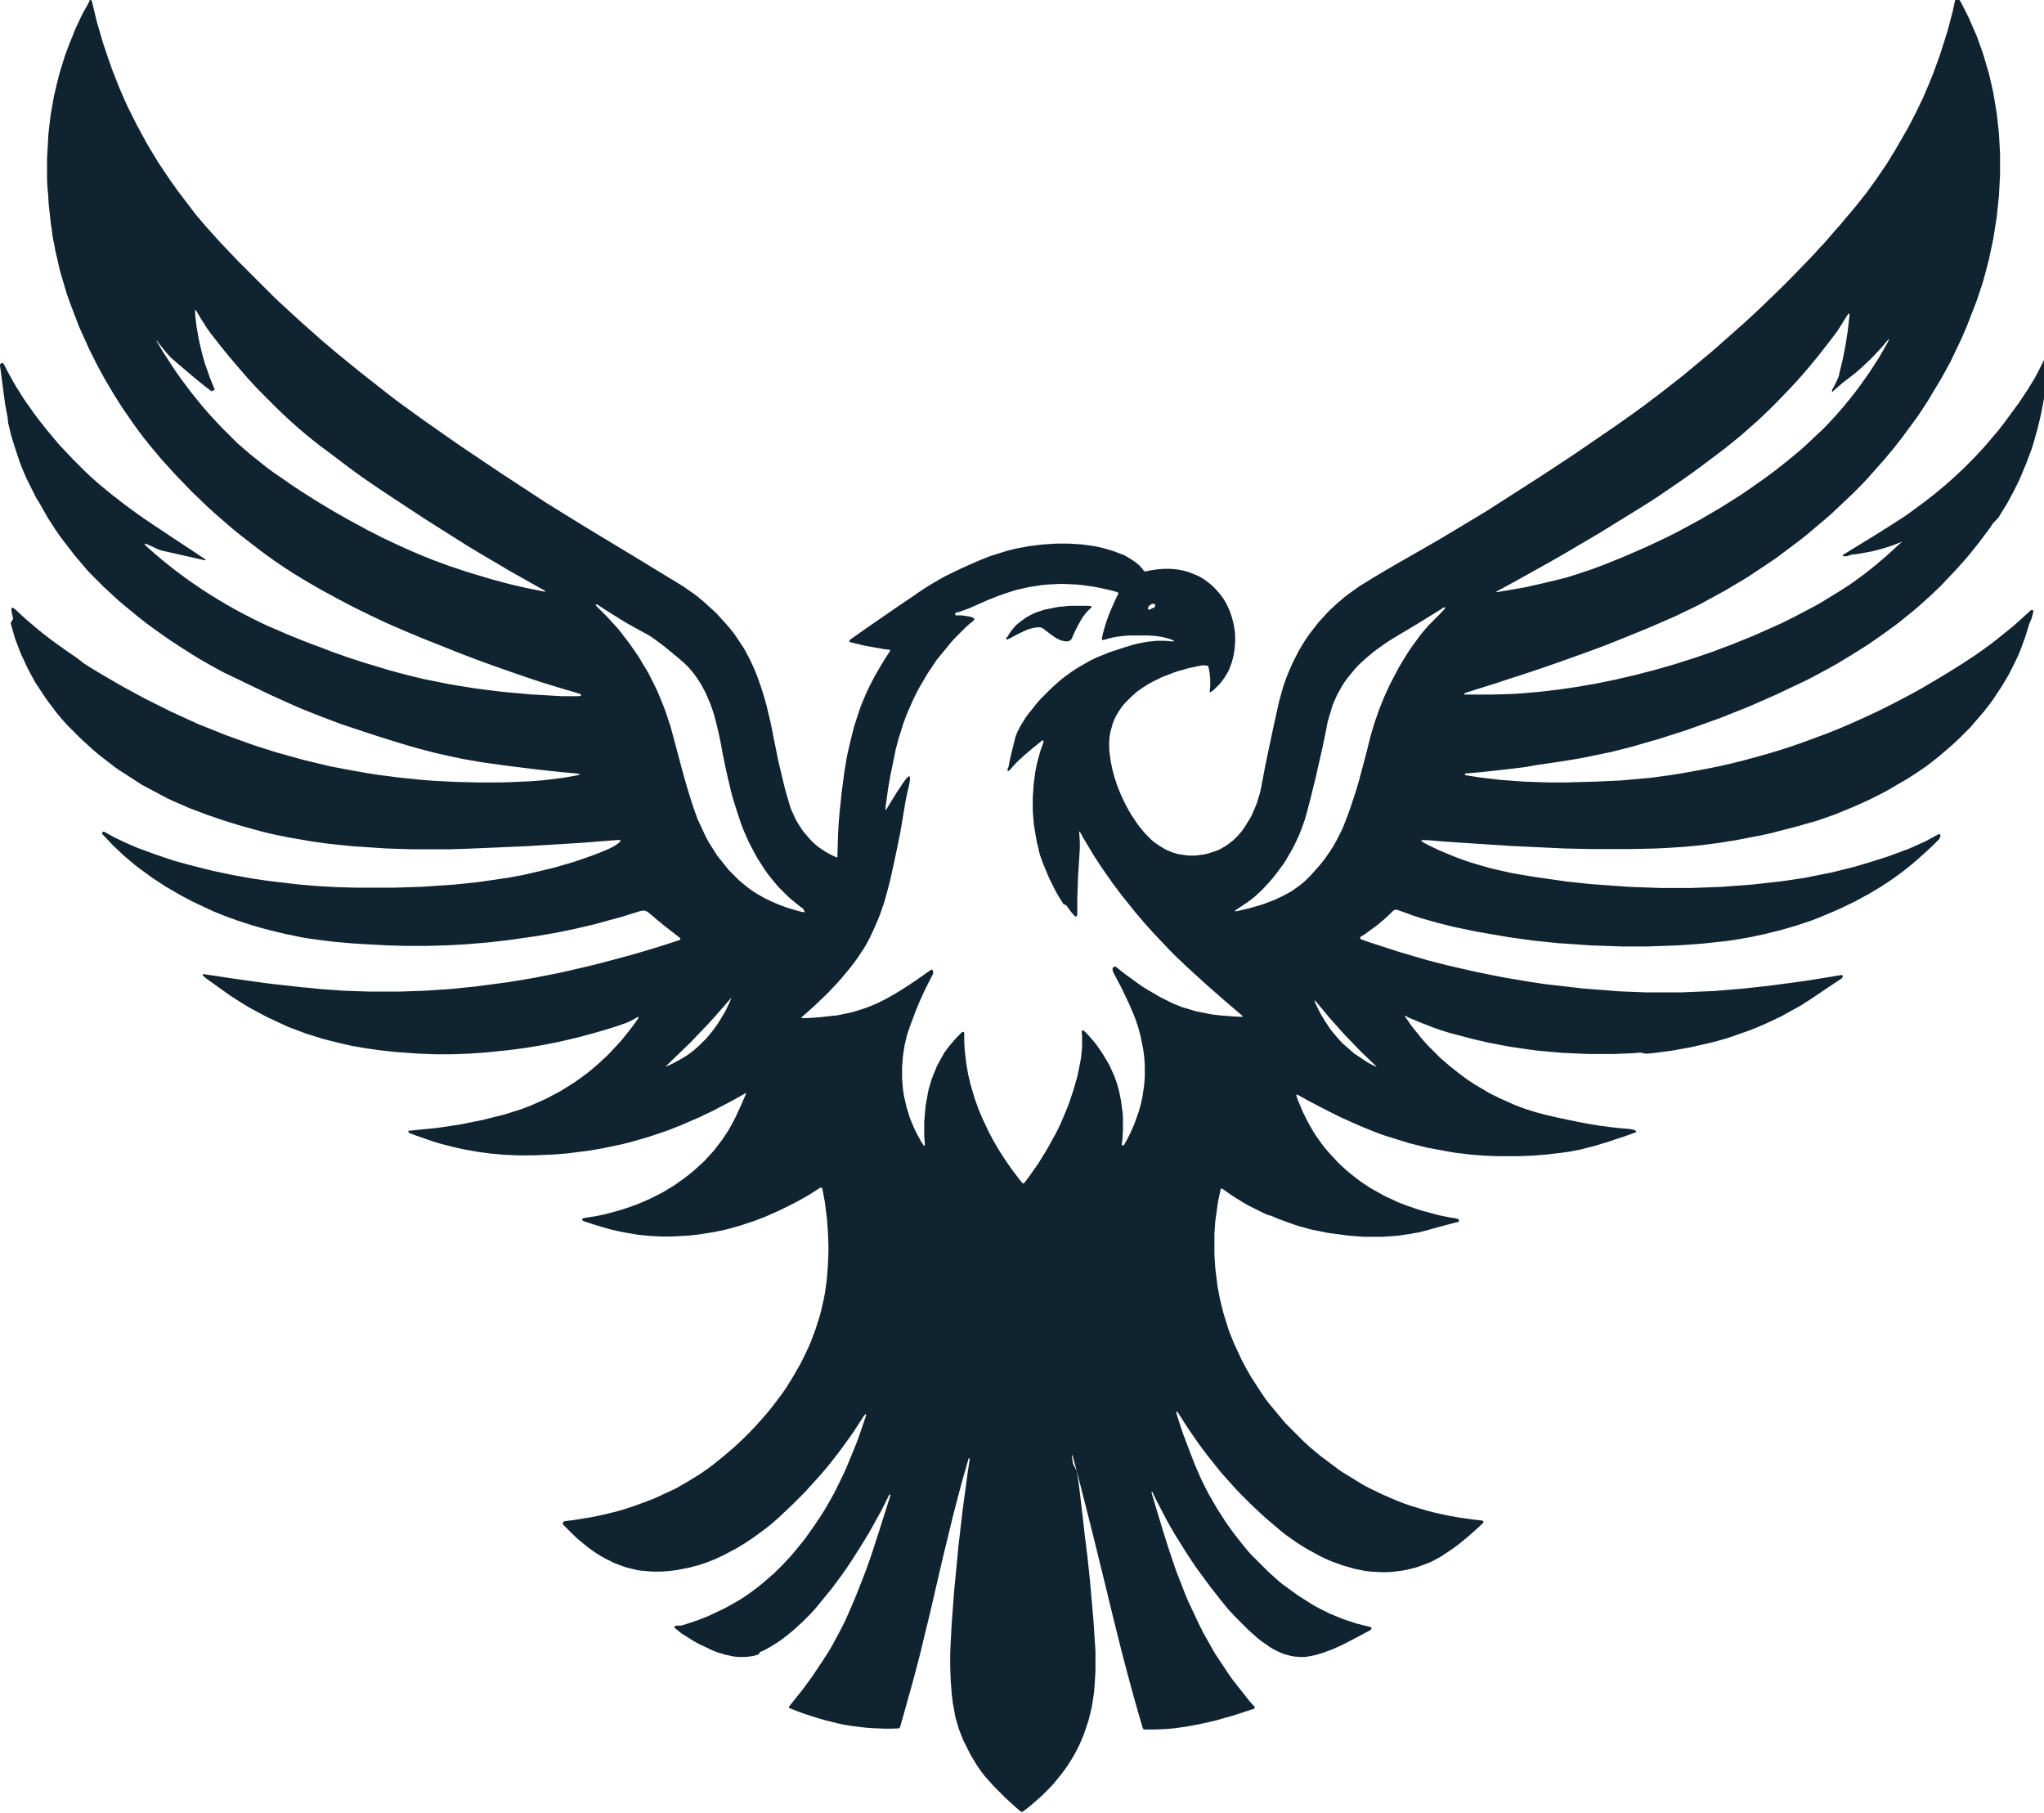 <?xml version="1.0" encoding="utf-8"?>
<!-- Generator: Adobe Illustrator 28.2.0, SVG Export Plug-In . SVG Version: 6.00 Build 0)  -->
<svg version="1.0" id="katman_1" xmlns="http://www.w3.org/2000/svg" xmlns:xlink="http://www.w3.org/1999/xlink" x="0px" y="0px"
	 viewBox="0 0 730.3 647.5" style="enable-background:new 0 0 730.3 647.5;" xml:space="preserve">
<style type="text/css">
	.st0{fill:#102330;}
</style>
<path class="st0" d="M384.7,525.5l0.6,3.6l0.5,3.9l0.5,4.3l0.7,5.9l0.5,4.6l0.4,3.3l0.6,4.7l0.5,4.7l0.5,4.7l0.4,4.7l0.4,4.6
	l0.4,4.6l0.3,4.6l0.3,4.6l0.1,1.7l0,1.7l0,1.7v1.7l0,1.7l-0.1,1.7l-0.1,1.7l-0.1,1.7l-0.1,1.3l-0.1,1.3l-0.2,1.3l-0.2,1.3l-0.2,1.3
	l-0.2,1.3l-0.3,1.3l-0.3,1.2l-0.3,1.2l-0.3,1.2l-0.4,1.2l-0.4,1.2l-0.4,1.2l-0.4,1.2l-0.5,1.2l-0.5,1.2l-0.8,1.8l-0.9,1.8l-1,1.8
	l-1,1.7l-1.1,1.7l-1.2,1.7l-1.2,1.6l-1.3,1.6l-1.3,1.6l-1.4,1.5l-1.5,1.5l-1.5,1.5l-1.6,1.4l-1.6,1.4l-1.7,1.4l-1.7,1.3l-0.2,0.1
	l-0.2,0l-0.2,0l-0.2-0.1l-2.1-1.8l-2-1.8l-1.9-1.8l-0.9-0.9l-0.9-0.9l-0.9-0.9l-0.9-0.9l-0.8-0.9l-0.8-0.9l-0.8-0.9l-0.8-0.9
	l-0.7-0.9l-0.7-0.9l-0.7-1l-0.7-1l-0.6-1l-0.6-1l-0.6-1l-0.6-1l-0.5-1l-0.5-1l-0.5-1l-0.5-1l-0.5-1l-0.4-1l-0.4-1l-0.4-1l-0.4-1
	l-0.3-1.1l-0.3-1l-0.3-1l-0.3-1l-0.2-1.1l-0.2-1.1l-0.2-1.1l-0.2-1.1l-0.2-1.1l-0.3-2.4l-0.2-2.5l-0.2-2.5l-0.1-2.5l-0.1-2.5l0-2.5
	l0-2.5l0.1-2.5l0.2-3.9l0.2-3.9l0.3-4l0.3-4l0.3-4.1l0.4-4.1l0.4-4.1l0.4-4.2l0.4-4.2l0.5-4.2l0.5-4.3l0.5-4.3l0.6-4.4l0.6-4.4
	l0.6-4.5l0.7-4.5l0-0.1l-0.1,0l-0.3-0.1h0l0,0l-2,7l-1.9,7l-1.8,7l-1.7,7l-1.9,7.8l-2.5,10.8l-2.2,9.5l-1.7,6.9l-1.5,6.3l-1.5,5.8
	l-1.5,5.6l-1.5,5.3l-1.4,5.1l-1.4,4.9l-0.1,0.2l-0.1,0.1l-0.1,0.1l0,0l-0.2,0.1l-0.2,0l-2.4,0.1l-2.4,0l-2.4-0.1l-2.4-0.1l-2.4-0.2
	l-2.4-0.3l-2.4-0.3l-2.4-0.4l-2.4-0.5l-2.4-0.6l-2.4-0.6l-2.4-0.7l-2.5-0.8l-2.5-0.8l-2.4-0.9l-2.5-1l-0.1,0l-0.1-0.1l-0.1-0.2
	l0-0.2l0.1-0.2l1.2-1.5l1.2-1.5l1.2-1.5l1.2-1.5l1.1-1.5l1.1-1.5l1.1-1.5l1-1.5l1-1.5l1-1.5l1-1.5l0.9-1.4l0.9-1.4l0.9-1.5l0.8-1.4
	l0.8-1.5l1.2-2.2l1.2-2.3l1.2-2.4l1.1-2.5l1.1-2.5l1.1-2.6l1.1-2.7l1.1-2.8l1.1-2.8l1.1-2.9l1.1-3.1l1.1-3.3l1.1-3.4l1.2-3.7
	l3.1-9.8l0.9-2.8v0l0,0l-0.3-0.1l-0.1,0l-0.1,0l0,0l0,0l0,0.1l-1.4,2.8l-1.4,2.8l-1.5,2.7l-1.5,2.7l-1.5,2.7l-1.6,2.6l-1.6,2.6
	l-1.6,2.5l-1.6,2.5l-1.6,2.4l-1.7,2.4l-1.7,2.3l-1.7,2.3l-1.8,2.2l-1.8,2.2l-1.8,2.2l-1.2,1.4l-1.2,1.3l-1.3,1.3l-1.3,1.3l-1.3,1.2
	l-1.3,1.2l-1.3,1.1l-1.3,1.1l-1.3,1l-1.3,1l-1.3,0.9l-1.3,0.8l-1.3,0.8l-1.2,0.7l-1.2,0.6l-1.2,0.5L271,591l-0.7,0.2l-0.7,0.2
	l-0.8,0.2l-0.8,0.1l-0.8,0.1l-0.8,0.1l-0.8,0l-0.9,0l-0.9,0l-0.9-0.1l-0.9-0.1l-0.9-0.2l-0.9-0.2l-1-0.2l-1-0.3l-1-0.3l-1-0.3
	l-1-0.4l-1-0.4l-1-0.5l-1-0.5l-1.1-0.5l-1.1-0.5l-1.1-0.6l-1.1-0.6l-1.1-0.7l-1.1-0.7l-1.1-0.7l-1.1-0.7l-1-0.8l-1-0.8l-0.2-0.2
	l-0.2-0.2l-0.1-0.2v-0.1l0,0l0.1-0.1l0.2-0.1l0.2-0.1l0.3-0.1l0.7,0l0.7,0l0.5-0.1l0.1,0l1.9-0.6l1.8-0.6l1.8-0.6l1.8-0.7l1.8-0.7
	l1.7-0.8l1.7-0.8l1.7-0.8l1.6-0.8l1.6-0.9l1.6-0.9l1.6-0.9l1.5-1l1.5-1l1.5-1.1l1.5-1.1l0,0l0,0l0,0l1-0.8l1-0.8l1.5-1.3l1.5-1.3
	l1.5-1.3l1.4-1.4l1.4-1.4l1.4-1.5l1.4-1.5l1.3-1.5l1.3-1.6l1.3-1.6l1.3-1.6l1.2-1.7l1.2-1.7l1.2-1.7l1.2-1.8l1.2-1.8l1.1-1.8
	l1.1-1.9l1.1-1.9l1.1-2l1-2l1-2l1-2.1l1-2.1l0.9-2.1l0.9-2.2l0.9-2.2l0.9-2.2l0.9-2.3l0.8-2.3l0.8-2.3l0.8-2.4l0.3-0.9l0.2-0.6
	l0-0.2l0-0.2l0-0.1l0-0.1l0,0l0,0l0,0l-0.1,0l-0.1,0.1l-0.1,0.1l-0.2,0.2l-0.4,0.5l-0.5,0.8l-1.5,2.3l-1.5,2.3l-1.6,2.3l-1.6,2.2
	l-1.6,2.2l-1.7,2.2l-1.7,2.2l-1.8,2.2l-1.8,2.1l-1.9,2.1l-1.9,2.1l-1.9,2.1l-2,2l-2,2l-2.1,2l-2.1,2l-1.4,1.3l-1.4,1.2l-1.4,1.2
	l-1.5,1.2l-1.5,1.1l-1.5,1.1l-1.5,1.1l-1.5,1l-1.5,1l-1.5,0.9l-1.5,0.9l-1.5,0.8l-1.5,0.8l-1.5,0.8l-1.5,0.7l-1.5,0.7l-1.5,0.6
	l-1.5,0.6l-1.5,0.5l-1.5,0.5l-1.5,0.4l-1.5,0.4l-1.5,0.3l-1.5,0.3l-1.5,0.3l-1.5,0.2l-1.5,0.2l-1.5,0.1l-1.5,0.1l-1.5,0l-1.4,0
	l-1.4-0.1l-1.1-0.1l-1.1-0.1l-1.1-0.1l-1.1-0.2l-0.8-0.2l-0.8-0.2l-0.8-0.2l-0.8-0.2l-0.8-0.2l-0.8-0.3l-0.8-0.3l-0.8-0.3l-0.8-0.3
	l-0.8-0.3l-0.8-0.4l-0.8-0.4l-0.8-0.4l-0.8-0.4l-1.6-0.9l-1.6-1l-1.6-1.1l-1.6-1.2l-1.6-1.3l-1.7-1.4l-1.7-1.6l-1.7-1.7l-1.8-1.8
	l-0.1-0.1l-0.1-0.2l0-0.2l0-0.2l0.1-0.2l0.1-0.1l0.1-0.1l0.1-0.1l0,0l0.2-0.1l3.2-0.4l3.1-0.5l3.1-0.5l3-0.6l3-0.7l2.9-0.7l2.8-0.8
	l2.8-0.9l1.4-0.5l1.4-0.5l1.4-0.5l1.3-0.5l1.3-0.5l1.3-0.5l1.3-0.6l1.3-0.6l1.3-0.6l1.3-0.6l1.3-0.6l1.3-0.6l1.2-0.7l1.2-0.7
	l1.2-0.7l1.2-0.7l1.3-0.8l1.3-0.8l1.3-0.8l1.3-0.9l1.3-0.9l1.2-0.9l1.2-0.9l1.2-1l2-1.6l2-1.7l2-1.7l1.9-1.8l1.9-1.8l1.8-1.8
	l1.8-1.9l1.7-1.9l1.7-1.9l1.6-1.9l1.6-2l1.5-2l1.5-2l1.4-2l1.3-2.1l1.3-2.1l1.2-2.1l1.2-2.1l1.1-2.1l1-2.1l1-2.1l0.9-2.1l0.8-2.2
	l0.8-2.1l0.7-2.2l0.7-2.2l0.6-2.2l0.5-2.2l0.5-2.2l0.4-2.2l0.3-2.2l0.3-2.2l0.2-2.5l0.2-2.5l0.1-2.5l0.1-2.5l0-2.5l-0.1-2.5
	l-0.1-2.5l-0.2-2.5l0,0l0,0l0,0l0,0l0,0l-0.1-1.6l-0.2-1.6l-0.2-1.6l-0.2-1.6l-0.2-1.6l-0.3-1.5l-0.3-1.6l-0.3-1.5l0-0.1l-0.1-0.1
	l-0.1-0.1l-0.1,0l-0.1,0l-0.1,0l-0.1,0l-0.1,0l0,0l-0.1,0l-1.7,1.1l-1.7,1.1l-1.7,1l-1.8,1l-1.8,1l-1.8,0.9l-1.8,0.9l-1.8,0.9
	l-1.8,0.8l-1.8,0.8l-1.8,0.8l-1.8,0.7l-1.8,0.7l-1.8,0.6l-1.8,0.6l-1.8,0.6l-1.8,0.5l-1.8,0.5l-1.9,0.5l-1.9,0.4l-1.9,0.4l-1.9,0.3
	l-1.9,0.3l-1.9,0.3l-1.9,0.2l-1.9,0.2l-1.9,0.1l-1.9,0.1l-1.9,0.1l-1.9,0l-1.9,0l-1.9-0.1l-2-0.1l-2-0.2l-1.1-0.1l-1.1-0.1l-1.1-0.2
	l-1.2-0.2l-1.2-0.2l-1.2-0.2l-2.5-0.5l-2.6-0.6l-2.8-0.8l-3-0.9l-3.4-1.1l-0.5-0.2l-0.4-0.2l-0.1-0.1l-0.1-0.1l0-0.1l0-0.1l0,0l0,0
	l0,0l0-0.1l0.1-0.1l0.1-0.1l0.1-0.1l0.4-0.1l0.6-0.1l1.9-0.3l1.9-0.3l1.9-0.4l1.8-0.4l1.8-0.5l1.8-0.5l1.8-0.5l1.8-0.6l1.7-0.6
	l1.7-0.6l1.7-0.7l1.6-0.7l1.6-0.7l1.6-0.8l1.6-0.8l1.5-0.8l1.5-0.9l1.5-0.9l1.4-0.9l1.4-1l1.4-1l1.3-1l1.3-1l1.3-1.1l1.2-1.1
	l1.2-1.1l1.2-1.1l1.1-1.2l1.1-1.2l1.1-1.2l1-1.3l1-1.3l0.6-0.8l0.6-0.8l0.6-0.9l0.6-0.9l0.6-0.9l0.6-1l1.1-2l1.1-2.1l1.1-2.4
	l1.2-2.6l1.4-3.3l0.1-0.2v-0.1l0,0l-0.1,0l-0.1,0l-0.2,0.1l-2.3,1.3l-2.3,1.3l-2.3,1.2l-2.3,1.2l-2.3,1.2l-2.3,1.1l-2.3,1.1l-2.3,1
	l-2.3,1l-2.3,1l-2.3,0.9l-2.3,0.9l-2.3,0.8l-2.4,0.8l-2.4,0.8l-2.4,0.7l-2.4,0.7l-2.3,0.6l-2.4,0.6l-2.4,0.5l-2.4,0.5l-2.4,0.5
	l-2.4,0.4l-2.4,0.4l-2.4,0.3l-2.4,0.3l-2.4,0.3l-2.4,0.2l-2.4,0.2l-2.4,0.1l-2.4,0.1l-2.4,0.1l-2.1,0l-2.1,0l-2.1,0l-2.1-0.1
	l-2.3-0.1l-2.2-0.2l-2.3-0.2l-2.3-0.3l-2.3-0.3l-2.3-0.4l-2.3-0.4l-2.3-0.5l-2.3-0.5l-2.3-0.6l-2.3-0.6l-2.3-0.7l-2.3-0.8l-2.3-0.8
	l-2.3-0.8l-2.3-0.9L147,405l-0.4-0.1l-0.2-0.1l-0.2-0.1l0,0l0,0l-0.1-0.1l-0.1-0.2l-0.1-0.1l0-0.1v-0.1l0-0.1l0,0l0,0l0,0l0.1-0.1
	l0.1,0l0.1,0l0.1,0l2-0.2l2-0.2l2-0.2l2-0.2l2-0.2l2-0.3l2-0.3l2-0.3l2-0.3l2-0.4l2-0.4l2-0.4l2-0.4l2-0.5l2-0.5l2-0.5l2-0.5
	l1.9-0.6l1.9-0.6l1.9-0.6l1.9-0.7l1.8-0.7l1.8-0.8l1.8-0.8l1.8-0.8l1.7-0.9l1.7-0.9l1.7-0.9l1.6-1l1.6-1l1.6-1l1.6-1.1l0,0l0,0l0,0
	l0,0l1.5-1.1l1.5-1.1l1.5-1.2l1.4-1.2l1.4-1.2l1.4-1.3l1.4-1.3l1.3-1.3l1.3-1.4l1.3-1.4l1.3-1.4l1.2-1.5l1.2-1.5l1.2-1.5l1.2-1.6
	l1.1-1.6l0.2-0.3l0.1-0.2l0-0.2v-0.1l0,0l0,0l0,0l0,0l0,0l-0.1,0l0,0l-0.2,0l-0.2,0.1l-0.3,0.2l-0.7,0.4l-1.3,0.7l-1.3,0.6l-1.4,0.5
	l-1.4,0.5l-3.1,1l-3,0.9l-3.1,0.9l-3,0.8l-3,0.8l-3,0.7l-3,0.7l-3,0.6l-3,0.6l-3,0.5l-3,0.5l-3,0.4l-3,0.4l-2.9,0.3l-3,0.3L173,376
	l-2.9,0.2l-2.9,0.2l-2.9,0.1l-2.9,0.1l-2.9,0l-2.9,0l-2.9-0.1l-2.8-0.1l-2.8-0.2l-2.8-0.2l-2.8-0.2l-2.8-0.3l-2.8-0.3l-2.8-0.4
	l-2.8-0.4l-2.8-0.5l-1.8-0.3l-1.8-0.4l-1.7-0.4l-1.7-0.4l-1.6-0.4l-1.6-0.4l-1.6-0.4l-1.6-0.5l-1.6-0.5l-1.6-0.5l-1.6-0.5l-1.6-0.6
	l-1.6-0.6l-1.6-0.6l-1.6-0.6l-1.5-0.7l-1.5-0.7l-1.5-0.7l-1.5-0.7l-1.5-0.7l-1.5-0.8l-1.5-0.8l-1.5-0.8l-1.5-0.8l-1.5-0.9l-1.5-0.9
	l-1.4-0.9l-1.4-0.9l-1.4-0.9l-1.4-1l-1.4-1l-1.4-1l-1.4-1l-1.4-1l-1.4-1l-1.3-1.1l-0.1-0.1l0-0.1l0-0.1l0.1-0.1l0.1-0.1l0.1,0l0.1,0
	l0.1,0l5.4,0.8l5.2,0.8l5.1,0.7l4.9,0.7l4.8,0.6l4.6,0.5l4.4,0.5l4.3,0.4l2.8,0.3l2.8,0.2l2.8,0.2l2.8,0.2l2.9,0.1l2.9,0.1l2.9,0.1
	l2.9,0l2.9,0l2.9,0l2.9,0l2.9-0.1l2.9-0.1l3-0.1l3-0.2l3-0.2l3-0.2l3-0.3l3-0.3l3-0.3l3-0.4l3-0.4l3-0.4l3-0.4l3-0.5l3-0.5l3-0.5
	l3-0.6l3.1-0.6l3-0.6l3.1-0.7l3-0.7l4.3-1l4.4-1.1l4.5-1.2l4.5-1.2l4.6-1.3l4.7-1.4l4.8-1.5l4.9-1.6l0.1-0.1l0.1-0.1l0.1-0.1l0-0.1
	l0,0l0,0l0-0.1l0-0.1l-0.1-0.1l-0.1-0.1l-2.7-2.1l-2.7-2.1l-2.7-2.2l-2.7-2.3l-0.5-0.4l-0.5-0.3l-0.4-0.2l-0.4-0.1l-0.4,0l-0.4,0
	l-0.4,0.1l-0.5,0.1l-3.2,1l-3.2,1l-3.3,0.9l-3.3,0.9l-3.3,0.9l-3.4,0.8l-3.4,0.8l-3.4,0.7l-3.4,0.7l-3.5,0.6l-3.5,0.6l-3.5,0.5
	l-3.5,0.5l-3.5,0.5l-3.6,0.4l-3.6,0.4l-3.6,0.3l-3.6,0.3l-3.6,0.2l-3.6,0.2l-3.6,0.1l-3.6,0.1l-3.6,0l-3.6,0l-3.6-0.1l-3.6-0.1
	l-3.6-0.2l-3.6-0.2l-3.6-0.2l-3.6-0.3l-3.5-0.3l-3.5-0.4l-3-0.4l-3-0.4l-3-0.5l-2.9-0.6l-2.9-0.6l-2.9-0.7l-2.9-0.7l-2.9-0.8
	l-2.8-0.8l-2.8-0.9l-2.8-0.9l-2.7-1l-2.7-1l-2.7-1.1l-2.6-1.2l-2.6-1.2l-2.5-1.2l-2.5-1.3l-2.4-1.3l-2.4-1.4l-2.4-1.4l-2.3-1.5
	l-2.3-1.5l-2.2-1.6l-2.2-1.6l-2.1-1.6l-2-1.7l-2-1.7l-1.9-1.8l-1.9-1.8l-1.8-1.9l-1.8-1.9l-0.1-0.1l-0.1-0.1l0-0.2l0-0.2l0.1-0.2
	l0.1-0.1l0.2-0.1l0.2,0l0.1,0l1.8,1l1.8,1l1.9,0.9l1.9,0.9l2,0.9l2.1,0.9l2.1,0.8l2.2,0.8l2.2,0.8l2.3,0.8l2.4,0.8l2.4,0.8l2.5,0.7
	l2.6,0.7l2.7,0.7l2.8,0.7l3.2,0.8l3.3,0.7l3.3,0.7l3.3,0.6l3.3,0.6l3.3,0.5l3.4,0.5l3.4,0.4l3.4,0.4l3.4,0.4l3.4,0.3l3.5,0.3
	l3.5,0.2l3.5,0.2l3.5,0.1l3.6,0.1l3.5,0h3.4l3.4,0l3.3,0l3.2-0.1l3.2-0.1l3.1-0.1l3.1-0.2l3-0.2l3-0.2l2.9-0.2l2.9-0.3l2.9-0.3
	l2.8-0.3l2.8-0.4l2.8-0.4l2.7-0.4l2.7-0.4l2.7-0.5l2.6-0.5l2.6-0.6l2.6-0.6l2.5-0.6l2.5-0.6l2.5-0.7l2.4-0.7l2.4-0.7l2.4-0.8
	l2.3-0.8l2.3-0.8l2.3-0.9l2.2-0.9l1.2-0.5l1.2-0.6l1.1-0.6l1-0.7l0.5-0.4l0.3-0.3l0.1-0.1l0.1-0.1l0-0.1l0-0.1l0,0l0,0l0,0l0-0.1
	l-0.1-0.1l-0.1,0l-0.2,0l-0.4,0l-0.6,0l-6.3,0.5l-6.4,0.5l-6.5,0.4l-6.6,0.4l-6.7,0.4l-6.9,0.3l-7,0.3l-7.1,0.3l-3.3,0.1l-3.3,0.1
	l-3.2,0l-3.2,0l-3.2,0l-3.2,0l-3.1-0.1l-3.1-0.1l-3.1-0.1l-3.1-0.2l-3-0.2l-3-0.2l-3-0.2l-2.9-0.3l-2.9-0.3l-2.9-0.3l-2.9-0.4
	l-2.9-0.4l-2.9-0.5l-2.9-0.5l-2.9-0.5l-2.9-0.6l-2.9-0.6l-2.9-0.7l-2.9-0.8l-2.9-0.8l-2.9-0.8l-2.9-0.9l-2.9-0.9l-2.9-1l-2.9-1
	l-2.9-1.1l-1.6-0.6l-1.6-0.6l-1.6-0.7l-1.6-0.7l-1.6-0.7l-1.6-0.7l-1.5-0.7l-1.5-0.8l-1.5-0.8l-1.5-0.8l-1.5-0.8l-1.5-0.8l-1.5-0.8
	l-1.4-0.9l-1.4-0.9l-1.4-0.9l-1.4-0.9l-1.4-0.9l-1.4-0.9l-1.4-1l-1.3-1l-1.3-1l-1.3-1l-1.3-1l-1.2-1l-1.2-1l-1.2-1.1l-1.2-1.1
	l-1.2-1.1l-1.2-1.1l-1.1-1.1l-1.1-1.1l-1.1-1.1l-1.1-1.1l-1-1.1l-1-1.1l-1-1.2l-1-1.2l-0.9-1.2l-0.9-1.2l-0.9-1.2l-0.9-1.2l-0.8-1.2
	l-0.8-1.2l-0.8-1.2l-0.8-1.2l-0.8-1.2l-0.7-1.3l-0.7-1.3l-0.7-1.3l-0.7-1.3l-0.6-1.3l-0.6-1.3l-0.6-1.3l-0.6-1.3l-0.5-1.3l-0.5-1.3
	l-0.5-1.3l-0.5-1.3l-0.4-1.4l-0.4-1.4l-0.4-1.4l-0.4-1.4L4.7,221l-0.5-2.2l-0.1-0.7l0-0.5l0-0.2l0-0.1l0.1-0.1l0.1-0.1l0,0l0,0
	l0.1,0h0.1l0.1,0l0.2,0.1l0.4,0.3l0.5,0.4l1.8,1.7l1.9,1.7l2,1.7l2,1.7l2.1,1.7l2.2,1.7l2.3,1.7l2.4,1.7l2.4,1.7l2.5,1.7L30,237
	l2.7,1.7l2.8,1.7l2.9,1.7l2.9,1.7l3,1.7l2.4,1.3l2.4,1.3l2.4,1.3l2.4,1.2l2.4,1.2l2.4,1.2l2.4,1.2l2.4,1.1l2.4,1.1l2.4,1.1l2.4,1.1
	l2.5,1l2.5,1l2.5,1l2.5,1l2.5,0.9l2.5,0.9l2.5,0.9l2.5,0.9l2.5,0.8l2.5,0.8l2.5,0.8l2.5,0.7l2.5,0.7l2.5,0.7l2.5,0.7l2.5,0.6
	l2.5,0.6l2.5,0.6l2.6,0.6l2.6,0.5l2.6,0.5l0,0l0,0l3.9,0.7l3.9,0.7l3.9,0.6l3.9,0.5l3.9,0.5l3.9,0.4l3.9,0.4l3.9,0.3l3.9,0.2l4,0.2
	l4,0.1l4,0.1l4,0l4,0l4-0.1l4-0.2l2.6-0.1l2.6-0.2l2.5-0.2l2.5-0.3l2.4-0.3l2.3-0.3l2.3-0.4l2.2-0.4l0.5-0.1l0.4-0.1l0.2-0.1l0.1,0
	l0-0.1l0,0l0,0l-0.1,0l-0.2-0.1l-0.4-0.1l-0.5-0.1l-5.5-0.5l-4.8-0.5l-4.4-0.5l-4.1-0.5l-4-0.5l-3.8-0.5l-3.7-0.5l-3.5-0.5l-3.5-0.6
	l-3.4-0.6l-3.3-0.7l-3.2-0.7l-3.1-0.7l-3.1-0.8l-3-0.8l-2.9-0.8l-4-1.2l-3.9-1.2l-3.8-1.2l-3.7-1.2l-3.6-1.2l-3.6-1.2l-3.5-1.2
	l-3.4-1.3l-3.4-1.3l-3.3-1.3l-3.2-1.3l-3.2-1.4l-3.1-1.4l-3.1-1.4l-3-1.4l-2.9-1.4l-2.1-1l-2.9-1.4l-2.9-1.4l-2.1-1l-1.9-0.9
	l-1.7-0.9l-3.6-2l-3.5-2l-3.4-2.1l-3.3-2.1l-3.2-2.1l-3.2-2.2l-3.1-2.2l-3-2.2l-2.9-2.3l-2.8-2.3l-2.8-2.3l-1.4-1.2l-1.3-1.2
	l-1.3-1.2l-1.3-1.2l-1.3-1.2l-1.2-1.2l-1.2-1.2l-1.2-1.2l-1.2-1.2l-1.2-1.3l-1.1-1.3l-1.1-1.3l-1.1-1.3l-1.1-1.3l-1-1.3l-1-1.3
	l-1-1.3l-1-1.3l-1-1.3l-0.9-1.3l-0.9-1.3l-0.9-1.4l-0.9-1.4l-0.9-1.4l-0.8-1.4l-0.8-1.4l-0.8-1.4l-0.8-1.4L13,178l-0.7-1.4l-0.7-1.4
	l-0.7-1.4l-0.7-1.4L9.5,171l-0.6-1.4l-0.6-1.4l-0.6-1.5l-0.6-1.5l-0.5-1.5l-0.5-1.5l-0.5-1.5l-0.5-1.5l-0.6-2l-0.6-2l-0.5-2.1
	l-0.5-2.1L2.7,149l-0.4-2.1l-0.4-2.1l-0.3-2.1l-0.8-6.1L0,130.5v-0.2l0-0.1l0.1-0.1l0.1-0.1l0.1-0.1l0.2-0.1l0.1-0.1h0.1l0,0l0.1,0
	l0.1,0l0.2,0.1l0.2,0.2l0.2,0.3l1,2l1.1,2l1.1,2l1.1,1.9l1.2,1.9l1.2,1.9l1.2,1.8l1.3,1.8l1.4,2l1.4,1.9l1.5,1.9l1.5,1.9l1.5,1.8
	l1.5,1.8l1.5,1.8l1.6,1.7l1.6,1.7l1.6,1.7l1.6,1.6l1.6,1.6l1.6,1.6l1.7,1.6l1.7,1.5l1.7,1.5l2.2,1.8l2.2,1.8l2.2,1.7l2.2,1.7
	l2.4,1.8l2.5,1.8l2.6,1.8l2.8,1.9l2.9,1.9l3.1,2.1l8.2,5.4l3.9,2.6l0.3,0.2l0.2,0.2l0.1,0.1l0,0.1v0l0,0l0,0l0,0l0,0l-0.1,0l-0.2,0
	l-0.3,0l-0.4-0.1l-14.6-3.3l-0.7-0.2l-0.8-0.3l-0.8-0.4l-1.1-0.5l-1.1-0.5l-0.7-0.3l-0.5-0.2l-0.3-0.1l-0.1,0l-0.1,0l0,0l0,0l0,0
	l0,0l0,0l0,0l0,0.1l0,0.1l0.2,0.3l0.4,0.4l0.5,0.5l2.5,2.2l2.6,2.2l2.6,2.1l2.7,2.1l2.7,2l2.8,2l2.8,1.9l2.9,1.9l2.9,1.8l3,1.8
	l3,1.7l3.1,1.7l3.1,1.6l3.2,1.6l3.2,1.5l3.3,1.4l3.2,1.4l3.2,1.3l3.2,1.3l3.2,1.2l3.2,1.2l3.1,1.2l3.1,1.1l3.1,1.1l3.1,1l3.1,1
	l3,0.9l3,0.9l3,0.9l3,0.8l3,0.8l2.9,0.7l2.9,0.7l3,0.6l3,0.6l3,0.6l3,0.5l3.1,0.5l3.1,0.5l3.1,0.4l3.2,0.4l3.2,0.4l3.2,0.3l3.3,0.3
	l3.3,0.3l3.3,0.2l3.4,0.2l3.4,0.2l1.5,0.1l1.5,0h1.5l1.5,0l0,0l0,0l0.7,0l0.8,0l0.6-0.1l0.2,0l0.1-0.1l0.1-0.1l0-0.1l0,0l0,0l0,0
	l0-0.1l-0.1-0.1l-0.1-0.1l-0.2-0.1l-0.5-0.2l-0.7-0.2l-4.4-1.3l-4.3-1.3l-4.2-1.3l-4.2-1.4l-4.1-1.4l-4-1.4l-4-1.4l-3.9-1.4
	l-5.1-1.9l-4.9-1.9l-4.7-1.9l-4.6-1.8l-4.4-1.8l-4.3-1.8l-4.2-1.8l-4-1.8l-4-1.9l-3.9-1.9l-3.8-1.9l-3.6-1.9l-3.5-1.9l-3.5-1.9
	l-3.3-1.9l-3.2-1.9l-3.1-1.9l-3.1-2l-3.1-2.1l-3.1-2.2l-3.1-2.3l-3.1-2.4l-3.1-2.4l-3.1-2.5l-3-2.6l-3-2.6l-3-2.7l-2.9-2.8l-2.9-2.8
	l-2.8-2.9l-2.8-2.9l-2.7-3l-2.2-2.4l-2.1-2.5l-2.1-2.5l-2-2.5l-1.9-2.5l-1.9-2.6l-1.8-2.6l-1.8-2.6l-1.7-2.6l-1.7-2.7l-1.6-2.7
	l-1.6-2.7l-1.5-2.7l-1.5-2.8l-1.4-2.8l-1.4-2.8l-0.9-2l-0.9-2l-0.9-2l-0.9-2l-0.8-2.1l-0.8-2.1l-0.8-2.1l-0.8-2.1l-0.6-1.7l-0.6-1.7
	l-0.5-1.7l-0.5-1.7l-0.5-1.7L21.8,98l-0.5-1.8l-0.4-1.8l-0.4-1.8L20.1,91l-0.4-1.8l-0.3-1.8L19,85.6l-0.3-1.8L18.5,82l-0.3-1.8
	L18,78.4l-0.2-1.8l-0.2-1.8L17.4,73l-0.1-1.8l-0.1-1.8L17,67.6l-0.1-1.8L16.8,64l0-1.8l0-1.8l0-1.8l0-1.8l0.1-1.8l0.1-1.8l0.1-1.8
	l0.1-1.8l0.1-1.8l0.2-1.7l0.2-1.7l0.2-1.7l0.2-1.7l0.3-1.7l0.3-1.7l0.3-1.7l0.3-1.7l0.4-1.7l0.4-1.7l0.4-1.6l0.4-1.6l0.4-1.6
	l0.5-1.6l0.5-1.6l0.5-1.6l0.5-1.6l0.6-1.6l0.6-1.6l0.6-1.5l0.6-1.5l0.6-1.5l0.6-1.5l0.7-1.5l0.7-1.5l0.7-1.5l0.7-1.4l0.8-1.4
	l0.8-1.4L32,0.3L32,0.1l0.1-0.1l0,0l0.1,0l0.2,0l0.1,0l0.1,0.1l0.1,0.1l0.1,0.1l0.6,2.5L34,5.3l0.6,2.5l0.7,2.4l0.7,2.4l0.7,2.4
	l0.8,2.4l0.8,2.4l0.8,2.3l0.8,2.3l0.9,2.3l0.9,2.3l0.9,2.3l1,2.3l1,2.3l1,2.2l1.1,2.2l1.1,2.2l1.1,2.2l1.2,2.2l1.2,2.2l1.2,2.2
	l1.3,2.2l1.3,2.1l1.3,2.2l1.4,2.1l1.4,2.1l1.4,2.1l1.5,2.1l1.5,2.1l1.6,2.1l1.6,2.1l1.6,2.1l1.6,2.1l1.7,2l1.7,2l1.8,2l1.8,2l1.8,2
	l1.9,2l2.3,2.4l2.3,2.4l2.4,2.4l2.4,2.4l2.4,2.4l2.4,2.4l2.4,2.4l2.5,2.4l2.5,2.3l2.5,2.3l2.5,2.3l2.6,2.3l2.6,2.3l2.6,2.3l2.6,2.2
	l2.6,2.2l2.7,2.2l2.7,2.2l2.7,2.2l2.8,2.2l2.8,2.2l2.8,2.2l2.8,2.2l2.9,2.2l2.9,2.1l2.9,2.1l2.9,2.1l3,2.1l3,2.1l3,2.1l3,2.1
	l3.1,2.1l6.4,4.3l6.1,4.1l5.8,3.8l5.5,3.6l5.2,3.4l5,3.1l4.7,2.9l4.4,2.7l16.7,10.1l16.6,10.1l1.3,0.8l1.3,0.9l1.3,0.9l1.3,0.9
	l1.2,0.9l1.2,1l1.2,1l1.1,1l1.1,1l1.1,1l1.1,1l1,1.1l1,1.1l1,1.1l1,1.1l0.9,1.1l0,0l0,0l0,0l0,0l0,0l0.9,1.1l0.9,1.2l0.8,1.2
	l0.8,1.2l0.8,1.2l0.8,1.2l0.7,1.3l0.7,1.3l0.7,1.3l0.6,1.3l0.6,1.3l0.6,1.4l0.6,1.4l0.5,1.4l0.5,1.4l0.5,1.4l0.7,2.2l0.7,2.3
	l0.7,2.5l0.6,2.6l0.7,2.8l0.6,2.9l0.6,3.1l0.7,3.4l0.5,2.5l0.5,2.5l0.6,2.5l0.6,2.5l0.6,2.5l0.6,2.5l0.7,2.4l0.7,2.4l0.3,1l0.3,1
	l0.4,0.9l0.4,0.9l0.4,0.9l0.4,0.9l0.4,0.8l0.5,0.8l0.5,0.8l0.5,0.8l0.5,0.8l0.6,0.8l0.6,0.7l0.6,0.7l0.6,0.7l0.6,0.7l0,0l0,0l0,0
	l1,1l1,0.9l1.1,0.9l1.2,0.8l1.2,0.8l1.3,0.7l1.3,0.7l1.4,0.6l0,0h0.1l0.1,0l0-0.1l0-0.1l0.1-3.8l0.1-3.8l0.2-3.8l0.3-3.8l0.4-3.8
	l0.4-3.9l0.5-3.8l0.5-3.8l0.3-1.8l0.3-1.8l0.3-1.8l0.4-1.8l0.4-1.7l0.4-1.7l0.4-1.7l0.4-1.6l0.4-1.6l0.5-1.6l0.5-1.6l0.5-1.5
	l0.5-1.5l0.5-1.5l0.6-1.5l0.6-1.4l0.8-1.9l0.9-1.9l1-2l1.1-2.1l1.2-2.1l1.3-2.2l1.4-2.3l1.5-2.3l0.1-0.1l0-0.1l0-0.1l0-0.1l0,0l0,0
	l0-0.1l-0.1-0.1l-0.1,0l-0.1,0l-1.7-0.2l-1.7-0.3l-1.7-0.3l-1.7-0.3l-1.7-0.3l-1.7-0.4l-1.7-0.4l-1.7-0.4l-0.3-0.1l-0.2-0.1
	l-0.1-0.1l-0.1-0.1l0,0l0,0l0,0l0-0.1l0.1-0.2l0.2-0.2l0.2-0.2l5.8-4.1l5.8-4l5.8-4l5.8-3.9l1.1-0.8l1.2-0.8l1.2-0.8l1.3-0.8
	l1.3-0.8l1.4-0.8l1.4-0.8l1.4-0.8l3-1.5l3.2-1.5l3.3-1.5l3.5-1.5l1.5-0.6l1.5-0.6l1.5-0.5l1.6-0.5l1.6-0.5l1.6-0.5l1.6-0.4l1.6-0.4
	l1.6-0.3l1.6-0.3l1.6-0.3l1.6-0.2l1.6-0.2l1.6-0.2l1.6-0.1l1.6-0.1l1.6-0.1l1.6,0h1.6l1.6,0l1.5,0.1l1.5,0.1l1.5,0.1l1.5,0.2
	l1.5,0.2l1.4,0.2l1.4,0.3l1.4,0.3l1.4,0.4l1.4,0.4l1.3,0.4l1.3,0.5l0.8,0.3l0.8,0.3l0.8,0.3l0.7,0.4l0.7,0.4l0.7,0.4l0.6,0.4
	l0.6,0.4l0.6,0.4l0.5,0.4l0.5,0.4l0.5,0.4l0.4,0.4l0.4,0.5l0.4,0.5l0.4,0.5l0.2,0.2l0.2,0.1l0,0l0.1,0l0.1,0l0.3,0l1.3-0.3l1.3-0.2
	l1.3-0.2l1.2-0.1l1.2-0.1l1.2,0l1.2,0l1.2,0.1l1.1,0.1l1.1,0.2l1.1,0.2l1.1,0.3l1,0.3l1,0.4l1,0.4l1,0.4l0,0l0,0l0,0l1,0.5l1,0.6
	l0.9,0.6l0.9,0.7l0.9,0.7l0.9,0.8l0.8,0.8l0.8,0.9l0.8,0.9l0.7,0.9l0.7,1l0.6,1l0.6,1.1l0.5,1.1l0.5,1.1l0.4,1.2l0.4,1.2l0.3,1.2
	l0.3,1.2l0.2,1.3l0.2,1.2l0.1,1.3l0,1.3l0,1.3l-0.1,1.2l-0.1,1.2l-0.2,1.2l-0.2,1.2l-0.3,1.2l-0.3,1.1l-0.4,1.1l-0.4,1.1l-0.5,1.1
	l-0.6,1l-0.6,1l-0.7,1l-0.7,0.9l-0.7,0.8l-0.8,0.8l-0.8,0.8l-0.6,0.5l-0.7,0.5l-0.1,0.1h-0.1l-0.1-0.1l-0.1-0.1l0-0.1l0.1-1l0.1-1.1
	v-1.1l0-1.1l-0.1-1.1l-0.1-1.1l-0.2-1.1l-0.2-1.1l-0.1-0.2l-0.1-0.2l-0.2-0.1l-0.2,0l-0.6-0.1l-0.6,0l-0.6,0l-0.6,0.1l-1.4,0.3
	l-1.4,0.3l-1.4,0.3l-1.4,0.4l-1.4,0.4l-1.4,0.4l-1.4,0.5l-1.3,0.5l-1.3,0.5l-1.3,0.5l-1.2,0.6l-1.2,0.6l-1.2,0.6l-1.1,0.6l-1.1,0.7
	l-1.1,0.7l-1,0.7l-1,0.7l-0.9,0.8l-0.9,0.8l-0.8,0.8l-0.8,0.8l-0.8,0.8l-0.7,0.8l-0.7,0.9l-0.6,0.9l-0.6,0.9l-0.5,0.9l-0.5,0.9
	l-0.4,1l-0.4,1l-0.3,1l-0.3,1.1l-0.3,1.1l-0.2,1.1l-0.1,1.1l-0.1,1.2l0,1.2l0,1.2l0.1,1.2l0.2,1.5l0.2,1.5l0.3,1.6l0.3,1.5l0.4,1.5
	l0.4,1.5l0.5,1.5l0.5,1.5l0.6,1.5l0.6,1.5l0.7,1.5l0.7,1.5l0.8,1.5l0.8,1.5l0.9,1.5l1,1.5l0.8,1.2l0.8,1.1l0.9,1.1l0.8,1l0.9,1
	l0.9,0.9l0.9,0.9l0.9,0.8l1,0.7l1,0.7l1,0.6l1,0.6l1,0.5l1,0.4l1,0.4l1.1,0.3l0.7,0.2l0.7,0.1l0.7,0.1l0.7,0.1l0.7,0.1l0.7,0.1
	l0.7,0l0.7,0l0.7,0l0.7,0l0.7-0.1l0.7-0.1l0.8-0.1l0.8-0.1l0.8-0.2l0.8-0.2l0.6-0.2l0.6-0.2l0.6-0.2l0.6-0.2l0.8-0.3l0.7-0.3
	l0.7-0.4l0.7-0.4l0.7-0.4l0.7-0.5l0.7-0.5l0.6-0.5l0.7-0.5l0.6-0.6l0.6-0.6l0.6-0.6l0.6-0.7l0.6-0.7l0.5-0.7l0.5-0.7l0.5-0.8
	l0.5-0.8l0.5-0.8l0.5-0.8l0.5-0.9l0.4-0.9l0.4-0.9l0.4-0.9l0.4-1l0.4-1l0.3-1l0.3-1l0.3-1l0.3-1l0.2-1l0.2-1l1.4-7.4l1.5-7.2l1.5-7
	l1.5-6.8l0.4-1.8l0.5-1.8l0.5-1.8l0.5-1.8l0.6-1.7l0.6-1.7l0.7-1.7l0.7-1.6l0.7-1.6l0.8-1.6l0.8-1.6l0.8-1.5l0.9-1.5l0.9-1.5l1-1.5
	l1-1.4l0,0l0,0l0,0l1-1.3l1-1.3l1-1.3l1.1-1.2l1.1-1.2l1.1-1.2l1.2-1.2l1.2-1.1l1.2-1.1l1.3-1.1l1.3-1.1l1.3-1l1.4-1l1.4-1l1.4-1
	l1.5-0.9l3.4-2.1l3.7-2.2l4.1-2.4l5.6-3.2l6.1-3.5l4.5-2.6l4-2.4l4-2.4l4-2.4l4-2.4l3.9-2.5l3.9-2.5l3.9-2.5l3.9-2.5l3.9-2.5
	l3.8-2.5l3.8-2.5l3.8-2.5l3.8-2.6l3.8-2.6l3.8-2.6l3.8-2.6l3.4-2.4l3.4-2.4l3.3-2.4l3.3-2.5l0,0l3.7-2.8l3.7-2.9l3.7-2.9l3.6-3
	l3.6-3l3.6-3l3.5-3.1l3.5-3.1l3.5-3.1l3.5-3.2l3.4-3.2l3.4-3.3l3.4-3.3l3.3-3.3l3.3-3.4l3.3-3.4l1.9-2l1.8-2l1.9-2l1.8-2.1l1.8-2.1
	l1.9-2.1l1.8-2.2l1.9-2.2l2-2.4l1.9-2.4l1.9-2.4l1.8-2.5l1.8-2.5l1.7-2.5l1.7-2.5l1.6-2.6l1.6-2.6l1.5-2.6l1.5-2.6l1.5-2.6l1.4-2.7
	l1.4-2.7l1.3-2.7l1.3-2.7l0,0l0,0l0,0l0,0l0,0l0.9-2.1l0.9-2.1l0.9-2.2l0.9-2.2l0.8-2.2l0.8-2.2l0.8-2.2l0.7-2.2l0.7-2.2l0.7-2.2
	l0.7-2.2l0.6-2.3l0.6-2.3l0.6-2.3l0.5-2.3l0.5-2.3l0-0.1l0.1-0.1l0.1-0.1l0.1-0.1l0.1,0l0.1,0l0.1,0l0.1,0l0,0l0.1,0.1l0.4,0.6
	l0.4,0.6l0.4,0.6l0.3,0.6l0.8,1.6l0.8,1.6l0.8,1.6l0.7,1.6l0.7,1.6l0.7,1.6l0.7,1.6l0.6,1.6l0.6,1.7l0.6,1.7l0.6,1.7l0.5,1.7
	l0.5,1.7l0.5,1.7l0.5,1.7l0.4,1.7l0.4,1.7l0.4,1.8l0.4,1.8l0.3,1.8l0.3,1.8l0.3,1.8l0.3,1.8l0.2,1.8l0.2,1.8l0.2,1.8l0.2,1.8
	l0.1,1.8l0.1,1.8l0.1,1.8l0.1,1.9l0,1.9l0,1.8l0,1.9l0,1.9l-0.1,1.9l-0.1,1.9l-0.1,1.9l-0.1,1.9l-0.2,1.9l-0.2,1.9l-0.2,1.9
	l-0.2,1.9l-0.3,1.9l-0.3,1.9l-0.3,1.9l-0.3,1.9l-0.4,1.9l-0.4,1.9l-0.4,1.9l-0.4,1.9l-0.5,1.9l-0.5,1.9l-0.5,1.9l-0.5,1.8l-0.6,1.9
	l-0.6,1.8l-0.6,1.8l-0.6,1.8l-0.7,1.8l-0.7,1.8l-0.7,1.8l-0.7,1.8l-0.7,1.8l-0.9,2.1l-0.9,2.1l-1,2.1l-1,2.1l-1,2.1l-1,2.1l-1.1,2
	l-1.1,2l-1.1,2l-1.2,2l-1.2,2l-1.2,2l-1.2,2l-1.3,2l-1.3,2l-1.3,1.9l-1.4,1.9l-1.4,1.9l-1.4,1.9l-1.4,1.9l-1.5,1.9l-1.5,1.9
	l-1.5,1.8l-1.5,1.8l-1.6,1.8l-1.6,1.8l-1.6,1.8l-1.6,1.8l-1.7,1.8l-1.7,1.7l-1.7,1.7l-1.8,1.7l-1.8,1.7l-1.8,1.7l-1.8,1.7l-1.8,1.6
	l-1.9,1.6l-1.9,1.6l-1.9,1.6l-1.9,1.6l-2,1.6l-2,1.5l-2,1.5l-2,1.5l-2,1.5l-2,1.4l-2.1,1.4l-2.1,1.4l-2.1,1.4l-2.1,1.4l-2.1,1.3
	l-2.2,1.3l-2.2,1.3l-2.2,1.3l-2.2,1.2l-2.2,1.2l-2.2,1.2l-2.2,1.2l-2.2,1.1l-2.3,1.1l-2.3,1.1l-2.3,1.1l-2.3,1l-2.3,1l-3.9,1.7
	l-3.9,1.6l-3.9,1.6l-4,1.6l-4,1.6l-4,1.5l-4.1,1.5l-4.2,1.5l-4.2,1.5l-4.3,1.5l-4.4,1.5l-4.5,1.5l-4.7,1.5l-4.8,1.6l-5.1,1.6
	l-5.4,1.7l-0.3,0.1l-0.3,0.1l0,0l0,0l-0.2,0.1l-0.2,0.2l0,0.1v0.1l0,0.1l0.1,0l0,0l0,0l0.1,0l3.3,0l3.3,0l3.3,0l3.4-0.1l3.4-0.1
	l3.4-0.2l3.4-0.3l3.4-0.3l3.4-0.4l3.4-0.4l3.4-0.5l3.4-0.5l3.4-0.6l3.4-0.6l3.4-0.7l3.4-0.7l3.4-0.8l3.5-0.8l3.4-0.9l3.5-0.9l3.5-1
	l3.5-1l3.4-1.1l3.5-1.1l3.5-1.2l3.5-1.2l3.4-1.3l3.5-1.3l3.4-1.4l3.5-1.4l3.4-1.5l3.4-1.5l2-0.9l2-0.9l2-1l2-1l1.9-1l1.9-1l1.9-1
	l1.9-1l1.8-1l1.8-1.1l1.8-1.1l1.8-1.1l1.8-1.1l1.7-1.1l1.7-1.1l1.7-1.2l1.8-1.3l1.9-1.4l1.9-1.5l2-1.6l2-1.7l2.1-1.8l2.2-2l2.5-2.3
	l0.3-0.2l0.2-0.2l0.1-0.1l0,0l0,0l0,0l0,0l0,0l0,0l-0.2,0l-0.2,0.1l-0.3,0.1l-2,0.8l-2,0.7l-2,0.6l-2.1,0.6l-2.1,0.5l-2.2,0.4
	l-2.2,0.4l-2.3,0.3l-0.3,0l-0.3,0.1l-0.3,0.1l-0.3,0.1l-0.3,0.1l-0.3,0.1l-0.3,0.1l-0.3,0l0,0l0,0l-0.3,0l-0.3,0l-0.2,0l-0.2-0.1
	l-0.1-0.1l0-0.1l0,0l0,0l0,0l0,0l0-0.1l0.1-0.1l0.1-0.1l0.2-0.1l4.9-3l4.9-3l4.8-3l4.7-3l2-1.3l1.9-1.3l1.9-1.4l1.9-1.4l1.9-1.4
	l1.8-1.4l1.8-1.4l1.8-1.5l1.8-1.5l1.7-1.5l1.7-1.5l1.7-1.6l1.7-1.6l1.6-1.6l1.6-1.6l1.6-1.7l0,0l0,0l0,0l0,0l0,0l0,0l0,0l1.2-1.3
	l1.2-1.3l1.2-1.4l1.2-1.4l1.2-1.4l1.2-1.4l1.1-1.4l1.1-1.4l1.1-1.5l1.1-1.5l1.1-1.5l1.1-1.5l1.1-1.5l1-1.5l1-1.5l1-1.5l0.8-1.3
	l0.8-1.3l0.8-1.3l0.7-1.3l0.7-1.3l0.7-1.4l0.7-1.4l0.7-1.4l0.1-0.1l0.1-0.1l0.1-0.1l0.1,0l0.1,0l0.1,0l0.1,0.1l0.1,0.1l0.1,0.1
	l0.2,0.3l0.1,0.3l0,0l0,0l0.1,0.3l0,0.3l-0.2,2.7l-0.2,2.6l-0.3,2.6l-0.3,2.6l-0.4,2.6l-0.5,2.6l-0.5,2.6l-0.6,2.5l-0.6,2.5
	l-0.7,2.5l-0.7,2.5l-0.8,2.5l-0.9,2.4l-0.9,2.4l-1,2.4l-1,2.4l-0.6,1.4l-0.7,1.4l-0.7,1.4l-0.7,1.4l-0.7,1.3l-0.7,1.3l-0.7,1.3
	l-0.8,1.3l-0.8,1.3l-0.8,1.3l-0.8,1.3L712,187l-0.8,1.3l-0.9,1.2l-0.9,1.2l-0.9,1.2l-1.5,2l-1.6,2l-1.6,2l-1.7,2l-1.7,1.9l-1.7,1.9
	l-1.8,1.9l-1.8,1.9l-1.8,1.9l-1.9,1.8l-1.9,1.8l-2,1.8l-2,1.8l-2,1.7l-2.1,1.7l-2.1,1.7l-2.2,1.7l-2.2,1.6l-2.2,1.6l-2.3,1.6
	l-2.3,1.6l-2.3,1.5l-2.4,1.5l-2.4,1.5l-2.5,1.5l-2.5,1.5l-2.5,1.4l-2.6,1.4l-2.6,1.4l-2.7,1.4l-2.7,1.3l-2.8,1.3l-2.5,1.2l-2.5,1.2
	l-2.5,1.1l-2.5,1.1l-2.5,1.1l-2.5,1.1l-2.5,1l-2.5,1l-2.5,1l-2.5,1l-2.5,0.9l-2.5,0.9l-2.5,0.9l-2.5,0.9l-2.5,0.9l-2.5,0.8l-2.5,0.8
	l-2.5,0.8l-2.5,0.8l-2.5,0.7l-2.4,0.7l-2.4,0.7l-2.4,0.7l-2.4,0.6l-2.4,0.6l-2.4,0.6l-2.4,0.5l-2.4,0.5l-2.4,0.5l-2.4,0.5l-2.3,0.4
	l-2.3,0.4l-3.7,0.6l-4,0.6l-4.3,0.6L545,274l-4.9,0.6l-5.2,0.6l-5.5,0.6l-5.7,0.5l-0.1,0l-0.1,0l0,0l-0.1,0.1l0,0.1v0.1l0,0.1l0,0
	l0.1,0.1l0.1,0.1l0,0l2.5,0.4l2.5,0.4l2.5,0.3l2.6,0.3l2.6,0.3l2.7,0.2l2.7,0.2l2.8,0.2l2.8,0.1l2.9,0.1l3,0.1l3.1,0l3.2,0l3.4-0.1
	l3.6-0.1l3.8-0.1l2.2-0.1l2.2-0.1l2.2-0.1l2.2-0.1l2.2-0.2l2.2-0.2l2.2-0.2l2.2-0.2l2.2-0.2l2.2-0.3l2.2-0.3l2.2-0.3l4.4-0.7
	l4.4-0.8l4.4-0.8l4.4-0.9l4.4-1l4.4-1.1l4.4-1.2l4.3-1.2l4.3-1.3l4.3-1.4l4.3-1.5l4.3-1.6l4.3-1.6l4.2-1.7l4.2-1.8l4.2-1.9l4.1-1.9
	l4.1-2l4.1-2.1l4-2.1l4-2.2l3.9-2.3l3.9-2.3l3.9-2.4l3.8-2.4l3.8-2.5l1.7-1.2l1.7-1.2l0,0l0,0l0,0l2.2-1.6l2.1-1.6l2.1-1.7l2.1-1.7
	l2.1-1.7l2-1.8l2-1.8l2-1.8l0.1-0.1l0.1-0.1l0.1,0l0.1,0l0,0l0,0l0,0l0.1,0l0.1,0l0.2,0.1l0.1,0.1l0.1,0.1l0,0.1l0,0.2l-0.6,2.3
	L725,223l-0.7,2.3l-0.7,2.2l-0.8,2.2l-0.8,2.2l-0.9,2.2l-1,2.1l-0.8,1.6l-0.8,1.6l-0.8,1.6l-0.9,1.5l-0.9,1.5l-0.9,1.5l-1,1.5
	l-1,1.5l-1,1.5l-1,1.4l-1.1,1.4l-1.1,1.4l-1.2,1.4l-1.2,1.4l-1.2,1.4l-1.2,1.4l-1.3,1.3l-1.3,1.3l-1.3,1.3l-1.4,1.3l-1.4,1.3
	l-1.4,1.2l-1.4,1.2L693,270l-1.5,1.2l-1.5,1.2l-1.6,1.2l-1.6,1.1l-1.6,1.1l-1.7,1.1l-1.7,1.1l-1.7,1l-2.6,1.5L675,282l-2.6,1.4
	l-2.6,1.3l-2.6,1.3l-2.7,1.2l-2.7,1.2l-2.7,1.1l0,0l0,0l0,0l0,0l-1.7,0.7l-1.7,0.7l-1.7,0.6l-1.7,0.6l-1.7,0.6l-1.8,0.6l-1.8,0.5
	l-1.8,0.5l-3.1,0.9L639,296l-3.1,0.8l-3.1,0.8l-3.1,0.7l-3.1,0.6l-3.1,0.6l-3.1,0.6l-3.1,0.5l-3.1,0.5l-3.1,0.4l-3.1,0.4l-3.1,0.3
	l-3.1,0.3l-3.1,0.2l-3.1,0.2l-4.3,0.2l-4.4,0.1l-4.4,0.1l-4.5,0h-4.6l-4.6,0l-4.7-0.1l-4.8-0.1l-6.4-0.3l-6.4-0.3l-6.3-0.3l-6.2-0.4
	l-6.2-0.4l-6.1-0.4l-6-0.4l-5.9-0.5l-0.8,0l-0.6,0l-0.2,0l-0.2,0l-0.1,0.1l0,0.1l0,0l0,0l0,0l0,0v0.1l0,0.1l0.1,0.1l0.2,0.1l0.5,0.3
	l0.7,0.4l0.4,0.2l2,1l2.1,1l2.1,0.9l2.2,0.9l2.2,0.9l2.2,0.8l2.3,0.8l2.3,0.7l2.4,0.7l2.4,0.7l2.5,0.6l2.6,0.6l2.7,0.6l2.8,0.5
	l2.9,0.5l3.1,0.5l2.8,0.4l2.8,0.4l2.8,0.4l2.8,0.4l2.8,0.3l2.8,0.3l2.8,0.3l2.8,0.2l2.8,0.2l2.8,0.2l2.8,0.2l2.8,0.2l2.8,0.1
	l2.8,0.1l2.8,0.1l2.8,0.1l0,0l0,0l0,0l0,0l0,0l2.7,0h2.7l2.7,0l2.7,0l2.7-0.1l2.7-0.1l2.7-0.1l2.7-0.1l2.7-0.2l2.7-0.2l2.7-0.2
	l2.7-0.2l2.7-0.3l2.7-0.3l2.7-0.3l2.7-0.3l2.1-0.3l2-0.3l2-0.3l2-0.3l2-0.4l2-0.4l2-0.4l2-0.4l2-0.4l2-0.5l2-0.5l2-0.5l2-0.5l2-0.6
	l2-0.6l2-0.6l0,0l0,0l1.9-0.6l1.9-0.6l1.9-0.6l1.9-0.7l1.9-0.7l1.9-0.7l1.9-0.7l1.8-0.8l1.1-0.5l1.1-0.5l1.1-0.5l1.1-0.5l1.1-0.6
	l1.1-0.6l1.1-0.6l1.1-0.6l0.1,0l0.1,0l0.1,0l0.1,0l0.1,0.1l0.1,0.1l0.1,0.1l0,0.1l0,0.2l-0.1,0.4l-0.2,0.4l0,0l-0.1,0.2l-0.1,0.2
	l-1.9,1.9l-1.9,1.8l-2,1.8l-2,1.8l-2,1.7l-2.1,1.7l-2.1,1.6l-2.2,1.6l-2.2,1.5l-2.3,1.5l-2.3,1.4l-2.4,1.4l-2.4,1.3l-2.4,1.3
	l-2.5,1.2l-2.5,1.2l-2.5,1.1l-2.6,1.1l-2.6,1.1l-2.6,1l-2.7,0.9l-2.7,0.9l-2.7,0.8l-2.8,0.8l-2.8,0.7l-2.8,0.7l-2.8,0.6l-2.8,0.6
	l-2.9,0.5l-2.9,0.5l-2.9,0.4l-2.9,0.3l-2.8,0.3l-2.8,0.3l-2.8,0.2l-2.8,0.2l-2.8,0.2l-2.8,0.1l-2.8,0.1l-2.8,0.1l-2.8,0.1l-2.9,0
	l-2.9,0l-2.9,0l-2.8-0.1l-2.9-0.1l-2.9-0.1l-2.9-0.1l-2.9-0.2l-2.9-0.2l-2.9-0.2l-2.9-0.2l-2.9-0.3l-2.9-0.3l-2.9-0.3l-2.9-0.4
	l-2.9-0.4l-2.9-0.4l-2.9-0.5l-2.9-0.5l-2.9-0.5l-2.9-0.5l-2.9-0.6l-2.9-0.6l-2.8-0.6l-2.8-0.7l-2.8-0.7l-2.8-0.8l-2.8-0.8l-2.8-0.9
	L502,326l-2.8-1l-0.2,0l-0.2,0h-0.2l-0.2,0l-0.2,0.1l-0.2,0.1l-0.2,0.1l-0.1,0.1l-1.3,1.3l-1.3,1.2l-1.4,1.2l-1.4,1.2l-1.5,1.1
	l-1.5,1.1l-1.5,1.1l-1.6,1l-0.1,0.1l-0.1,0.1l0,0.1l0,0.1v0.1l0,0.1l0,0.1l0.1,0.1l0.1,0.1l3.4,1.2l3.4,1.1l3.4,1.1l3.4,1.1l3.4,1
	l3.4,1l3.4,1l3.5,0.9l3.5,0.9l3.5,0.8l3.5,0.8l3.5,0.8l3.5,0.7l3.5,0.7l3.6,0.7l3.6,0.6l5.4,0.9l5.4,0.8l2.7,0.3l2.6,0.3l2.6,0.3
	l2.6,0.3l2.6,0.3l2.6,0.2l2.6,0.2l2.5,0.2l2.5,0.2l2.5,0.2l2.5,0.1l2.5,0.1l2.5,0.1l2.5,0.1l2.5,0l2.5,0h2.4l2.4,0l2.4,0l2.4-0.1
	l2.4-0.1l2.4-0.1l2.4-0.1l2.4-0.1l2.4-0.2l2.4-0.2l2.4-0.2l2.4-0.2l4.7-0.5l4.6-0.5l4.6-0.6l4.5-0.6l4.4-0.6l4.4-0.7l4.3-0.7
	l4.2-0.7l0.1,0l0.1,0l0.1,0l0.1,0.1l0.1,0.1l0.1,0.1l0,0.1l0,0.1l0,0l0,0.1l-0.1,0.2l-0.1,0.2l-0.1,0.1l-0.1,0.1l-5.4,3.6l-5.5,3.7
	l-1.7,1.1l-1.7,1.1l-1.8,1l-1.8,1l-1.8,1l-1.8,1l-1.9,0.9l-1.9,0.9l-1.9,0.9l-1.9,0.8l-1.9,0.8l-2,0.8l-2,0.7l-2,0.7l-2,0.7
	l-2.1,0.7l-2.1,0.6l-2.1,0.6l-2.1,0.5l-2.2,0.5l-2.2,0.5l-2.2,0.5l-2.2,0.4l-2.2,0.4l-2.2,0.4l-2.3,0.3l-2.3,0.3l-2.3,0.3l-2.3,0.2
	L586,376l-2.3,0.2l-2.3,0.1l-2.4,0.1l-2.3,0.1l-2.3,0l-2.3,0l-2.3,0l-2.3,0l-2.3-0.1l-2.3-0.1l-2.3-0.1l-2.3-0.1l-2.3-0.2l-2.3-0.2
	l-2.2-0.2l-2.2-0.2l-2.2-0.3l-2.2-0.3l-2.7-0.4l-2.7-0.4l-2.7-0.5l-2.6-0.5l-2.6-0.5l-2.6-0.6l-2.6-0.6l-2.6-0.7l-3.1-0.8l-3-0.8
	l-2.9-0.9L512,367l-2.6-1l-2.5-1l-2.4-1l-1.2-0.5l-1.1-0.6l-0.2-0.1h-0.1l0,0l0,0l0,0l0,0l0,0l0,0.1l0.1,0.2l1.1,1.6l1.1,1.6
	l1.2,1.5l1.2,1.5l1.2,1.5l1.3,1.5l1.3,1.4l1.4,1.4l1.4,1.4l1.4,1.4l1.5,1.3l1.5,1.3l1.5,1.2l1.5,1.2l1.6,1.2l1.6,1.2l1.6,1.1
	l1.7,1.1l1.7,1l1.7,1l1.7,1l1.8,0.9l1.8,0.9l1.8,0.8l1.8,0.8l1.8,0.8l1.8,0.7l1.9,0.7l1.9,0.6l1.9,0.6l1.9,0.5l1.9,0.5l3.9,0.9
	l3.8,0.8l3.8,0.8l3.8,0.7l3.7,0.6l3.7,0.5l3.6,0.4l3.6,0.3l0.5,0.1l0.5,0.1l0.4,0.1l0.4,0.2l0,0l0.2,0.1l0.1,0.1l0.1,0.1l0,0.2
	l-0.1,0.1l-0.1,0.1l-4.2,1.5l-3.7,1.2l-1.7,0.6l-1.7,0.5l-1.6,0.5l-1.6,0.5l-1.6,0.4l-1.6,0.4l-1.5,0.4l-1.5,0.3l-1.5,0.3l-1.5,0.3
	l-1.5,0.2l-1.4,0.2l-2.6,0.3l-2.5,0.3l-2.5,0.2l-2.5,0.2l-2.5,0.1l-2.5,0.1l-2.5,0h-2.5l-2.5,0l-2.5-0.1l-2.5-0.1l-2.5-0.2l-2.5-0.2
	l-2.5-0.3l-2.5-0.3l-2.5-0.4l0,0l0,0l0,0l-1.6-0.3l-1.6-0.3l-1.6-0.3l-1.6-0.3l-1.6-0.3l-1.6-0.4l-1.6-0.4l-1.6-0.4l-1.6-0.4
	l-1.6-0.5l-1.6-0.5l-1.6-0.5l-1.6-0.5l-1.6-0.5l-1.5-0.5l-1.6-0.6l-1.6-0.6l-1.7-0.7l-3.4-1.4l-3.4-1.5l-3.5-1.6l-3.6-1.8l-3.7-1.9
	l-3.8-2l-3.8-2.1l-0.2-0.1l-0.1,0l-0.1,0l-0.1,0l0,0l0,0l0,0.1l0,0.1l0,0.1l0,0.2l0.7,1.9l0.8,1.9l0.8,1.9l0.9,1.8l0.9,1.8l1,1.8
	l1,1.7l1.1,1.7l1,1.4l1,1.4l1.1,1.4l1.1,1.3l1.2,1.3l1.2,1.3l1.2,1.3l1.3,1.2l1.3,1.2l1.4,1.2l1.4,1.1l1.4,1.1l1.5,1.1l1.5,1l1.5,1
	l1.6,0.9l1.6,0.9l1.6,0.9l1.7,0.8l1.7,0.8l1.7,0.8l1.8,0.7l1.8,0.7l1.8,0.6l1.8,0.6l1.9,0.6l1.9,0.5l1.9,0.5l1.9,0.5l1.9,0.4l2,0.4
	l2,0.3l0.4,0.1l0.3,0.1l0.3,0.2l0.1,0.1l0.1,0.1l0,0.1l0,0.1l0,0.1l0,0.1l-0.1,0.1l-0.1,0.1l0,0l-0.1,0.1l-1.3,0.3l-1.5,0.4l-3.8,1
	l-3.6,1l-2.6,0.7l-1.2,0.3l-1.2,0.2l-1.1,0.2l-1.1,0.2l-1.4,0.2l-1.3,0.2l-1.4,0.2l-1.3,0.1l-1.4,0.1l-1.4,0.1l-1.3,0.1l-1.3,0
	l-1.4,0l-1.4,0l-1.4,0l-1.3,0l-1.3-0.1l-1.4-0.1l-1.3-0.1l-1.3-0.1l-1.5-0.2l-1.5-0.2l-1.5-0.2l-1.5-0.2l-1.5-0.2l-1.5-0.3l-1.5-0.3
	l-1.5-0.3l-1.5-0.3l-1.5-0.4l-1.4-0.4l-1.5-0.4l-1.5-0.5l-1.4-0.5l-1.4-0.5l-1.4-0.5l-1.4-0.5l-1.4-0.6l-1.4-0.6L453,434l-1.4-0.6
	l-1.4-0.7l-1.4-0.7l-1.4-0.7l-1.4-0.7l-1.4-0.8l-1.3-0.8l-1.3-0.8l-1.3-0.8l-1.3-0.9l-1.3-0.9l-1.3-0.9l-0.1-0.1l-0.1,0l-0.1,0
	l-0.1,0l0,0l0,0l0,0l-0.1,0l-0.1,0.1l-0.1,0.1l0,0.2l-0.3,1.4l-0.3,1.4l-0.3,1.4l-0.2,1.4l-0.2,1.4l-0.2,1.5l-0.2,1.4l-0.2,1.4
	l-0.1,1.5l-0.1,1.5l-0.1,1.4l0,1.5l0,1.5l0,1.5l0,1.5l0,1.4l0.1,1.7l0.1,1.6l0.1,1.6l0.2,1.6l0.2,1.6l0.2,1.6l0.2,1.6l0.3,1.6
	l0.3,1.6l0.3,1.6l0.4,1.6l0.4,1.6l0.4,1.6l0.5,1.6l0.5,1.6l0.5,1.6l0.5,1.6l0.6,1.5l0.6,1.5l0.6,1.5l0.7,1.5l0.7,1.5l0.7,1.5
	l0.7,1.5l0.8,1.5l0.8,1.5l0.8,1.4l0.8,1.4l0.9,1.4l0.9,1.4l0.9,1.4l0.9,1.4l0.9,1.3l0.9,1.3l1,1.3l1,1.2l1,1.2l1,1.2l1,1.2l1,1.2
	l1,1.2l1.1,1.1l1.1,1.1l1.1,1.1l1.1,1.1l1.1,1.1l1.1,1.1l1.1,1l1.1,1l1.2,1l1.2,1l1.2,1l1.2,0.9l1.2,0.9l1.2,0.9l1.2,0.9l1.2,0.9
	l1.2,0.9l1.3,0.8l1.3,0.8l1.3,0.8l1.3,0.8l1.3,0.8l1.3,0.8l2.4,1.3l2.5,1.2l2.5,1.2l2.5,1.1l2.6,1.1l2.6,1l2.6,0.9l2.7,0.8l2.7,0.8
	l2.7,0.7l2.7,0.6l2.8,0.6l2.8,0.5l2.8,0.4l2.8,0.4l2.8,0.3l0.2,0l0.2,0.1l0,0l0.2,0.1l0.2,0.1l0,0.1l0,0.1l0,0l0,0l0,0l0,0.1l0,0.1
	l-0.1,0.2l-1.9,1.8l-1.8,1.6l-1.7,1.5l-1.7,1.4l-1.6,1.3l-1.6,1.2l-1.6,1.1l-1.5,1l-1.5,1l-1.6,0.9l-1.5,0.8l-1.5,0.7l-1.6,0.6
	l-1.6,0.6l-1.6,0.5l-1.6,0.4l-1.7,0.4l-1.7,0.3l-1.7,0.2l-1.7,0.2l-1.8,0.1l-1.8,0l-1.8-0.1l-1.8-0.1l-1-0.1l-1-0.1l-1-0.2l-1-0.2
	l-1-0.2l-1-0.2l-1-0.3l-1-0.3l-1.1-0.3l-1.1-0.3l-1.1-0.4l-1.1-0.4l-1.1-0.4l-1.1-0.4l-1.1-0.5l-1.1-0.5l-1.1-0.5l-1.1-0.6l-1.1-0.6
	l-1.1-0.6l-1.1-0.6l-1.1-0.6l-1.1-0.7l-1.1-0.7l-1.1-0.7l-1-0.7l-1-0.7l-1-0.7l-1-0.7l-1-0.8l-1-0.8l-0.9-0.8l-2-1.7l-2-1.7
	l-1.9-1.7l-1.9-1.8l-1.9-1.8l-1.8-1.8l-1.8-1.8l-1.8-1.9l-1.7-1.9l-1.7-1.9l-1.7-1.9l-1.6-2l-1.6-2l-1.6-2l-1.5-2l-1.5-2l0,0l0,0
	l0,0l0,0l-1.8-2.6l-1.8-2.6l-1.7-2.6l-1.7-2.7l-0.4-0.6l-0.3-0.4l-0.2-0.2l-0.1,0l-0.1,0l0,0l0,0l0,0l0,0l0,0.1l0,0.3l0.1,0.5
	l0.2,0.7l0.7,2.2l0.7,2.1l0.7,2.1l0.8,2.1l0.8,2.1l0.8,2.1l0.8,2.1l0.8,2.1l1.2,2.8l1.2,2.7l1.3,2.7l1.4,2.7l1.5,2.6l1.5,2.6
	l1.6,2.5l1.6,2.5l1.7,2.4l1.8,2.4l1.8,2.3l0.9,1.1l0.9,1.1l0.9,1.1l1,1.1l1,1l1,1l1,1l1,1l1,1l1,1l1,0.9l1,0.9l1,0.9l1,0.9l1.1,0.9
	l1.1,0.8l1.1,0.8l1.1,0.8l1.1,0.8l1.1,0.8l1.1,0.7l1.1,0.7l1.1,0.7l1.1,0.7l1.1,0.7l1.1,0.6l1.1,0.6l1.2,0.6l1.2,0.6l1.2,0.6
	l1.2,0.5l1.2,0.5l1.2,0.5l1.2,0.5l1.2,0.4l1.2,0.4l1.2,0.4l1.2,0.4l1.2,0.3l1.2,0.3l1.2,0.3l1.2,0.3l0.3,0.1l0.2,0.1l0.2,0.1l0,0.1
	l0,0.1l0,0l0,0l0,0v0.1l0,0.1l-0.1,0.2l-0.2,0.2l-0.3,0.2l-2.8,1.5l-3.4,1.8l-2.5,1.3l-1.2,0.6l-1.1,0.5l-1.1,0.5l-1.1,0.5l-1.1,0.4
	l-1.1,0.4l-1,0.4l-1,0.3l-1,0.3l-1,0.3l-1,0.2l-1,0.2l-0.6,0.1l-0.6,0.1l-0.6,0.1l-0.6,0l-1.1,0l-1.1-0.1l-1.1-0.1l-1.1-0.2
	l-1.1-0.3l-1.1-0.3l-1.1-0.4l-1.1-0.5l-1.1-0.5l-1.1-0.6l-1.1-0.7l-1.1-0.8l-1.2-0.8l-1.2-0.9l-1.2-1l-1.2-1.1l-1.6-1.4l-1.5-1.5
	l-1.5-1.5l-1.5-1.5l-1.4-1.5l-1.4-1.5l-1.3-1.6l-1.3-1.6l-1.8-2.3l-1.8-2.3l-1.7-2.3l-1.7-2.3l-1.7-2.3l-1.6-2.4l-1.6-2.4l-1.5-2.4
	l-1.5-2.4l-1.5-2.4l-1.4-2.4l-1.4-2.5l-1.3-2.5l-1.3-2.5l-1.3-2.5l-1.2-2.5l0-0.1l-0.1,0l0,0l-0.1,0l-0.1,0h0l-0.1,0v0.1l2,6.7
	l2,6.6l2,6.4l2.1,6.2l0.6,1.8l0.7,1.8l0.7,1.8l0.7,1.8l0.7,1.8l0.7,1.8l0.7,1.7l0.8,1.7l0.8,1.7l0.8,1.7l0.8,1.7l0.8,1.7l0.8,1.6
	l0.8,1.6l0.9,1.6l0.9,1.6l0.9,1.6l0.9,1.6l0.9,1.5l1,1.5l1,1.5l1,1.5l1,1.5l1,1.5l1,1.4l1.1,1.4l1.1,1.4l1.1,1.4l1.1,1.4l1.1,1.4
	l1.1,1.3l1.2,1.3l0.1,0.2l0,0.1v0.1l0,0l0,0l0,0l0,0.1l-0.1,0.1l-0.1,0.1l-0.1,0.1l-2.8,0.9l-2.7,0.9l-2.6,0.8l-2.5,0.7l-2.4,0.7
	l-2.4,0.6l-2.3,0.5l-2.3,0.5l-2.2,0.4l-2.2,0.4l-2.2,0.3l-2.2,0.3l-2.2,0.2l-2.2,0.1l-2.2,0.1l-2.2,0h-1.4l-0.2,0l-0.2-0.1l-0.2-0.2
	l-0.1-0.2l-1.4-4.8l-1.4-4.9l-1.4-5.1l-1.4-5.2l-1.4-5.3l-1.4-5.5l-1.4-5.6l-1.4-5.7l-3.4-14l-3.2-13l-3-11.9l-2.8-10.9l-0.7-2.6
	l-0.5-1.9l-0.2-0.6l-0.2-0.5l-0.1-0.3l0-0.1l0,0l0,0l0,0l0,0l0,0l0,0l0,0.1l0,0.3l0,0.5l0.1,0.7l0.3,1.9L384.7,525.5z M75.6,139.8
	l-3.1-2.4l-3.2-2.6L66,132l-3.4-2.9l-0.9-0.8l-0.9-0.8l-0.8-0.9l-0.8-0.9l-0.8-1l-0.8-1l-0.8-1l-0.7-1l0,0h0l-0.1,0l0,0.1l0,0.1
	l1,1.7l1,1.7l1.1,1.7l1.1,1.7l1.1,1.7l1.1,1.7l1.2,1.7l1.2,1.7l1.2,1.6l1.2,1.6l1.2,1.6l1.3,1.6l1.3,1.6l1.3,1.6l1.3,1.5l1.3,1.5
	l1.4,1.5l1.4,1.5l1.4,1.5l1.4,1.4l1.4,1.4l1.4,1.4l1.4,1.4l1.5,1.3l1.5,1.3l1.5,1.3l1.5,1.2l1.5,1.2l1.5,1.2l1.5,1.2l1.5,1.1
	l1.5,1.1l3.1,2.1l3,2.1l3,2l3,1.9l3,1.9l3,1.8l3,1.8l3,1.7l3,1.7l3,1.6l2.9,1.6l3,1.5l2.9,1.5l3,1.4l3,1.4l2.9,1.3l3,1.3l2.9,1.2
	l3,1.2l3,1.1l3,1.1l3,1l3,1l3,0.9l3,0.9l3,0.9l3,0.8l3,0.8l3,0.7l3,0.7l3,0.6l3,0.6l0.4,0.1l0.3,0l0.2,0l0.1,0l0,0l0,0l0-0.1l0,0
	l-0.1-0.1l-0.3-0.2l-0.4-0.2l-3.9-2.2l-3.9-2.2l-3.9-2.2l-3.9-2.3l-3.9-2.3l-3.9-2.3l-3.8-2.3l-3.8-2.4l-3.8-2.4l-3.8-2.4l-3.8-2.4
	l-3.8-2.5l-3.8-2.5l-3.8-2.5l-3.8-2.5l-3.8-2.6l-2.2-1.5l-2.4-1.7l-2.6-1.9l-3.6-2.7l-4.5-3.4l-2.7-2l-2.7-2.1l-2.7-2.2l-2.6-2.2
	l-2.6-2.3l-2.6-2.4l-2.6-2.5l-2.6-2.6l-2.6-2.6l-2.6-2.7l-2.6-2.8l-2.5-2.9l-2.5-2.9l-2.5-3l-2.5-3.1l-2.5-3.2l-0.8-1l-0.7-1l-0.7-1
	l-0.7-1.1l-0.7-1.1l-0.7-1.1l-0.7-1.2l-0.7-1.2l-0.2-0.3l-0.2-0.2l-0.1-0.1l-0.1,0h0l0,0l0,0l0,0l0,0l0,0l0,0.2l0,0.2l0,0.3l0.1,1.7
	l0.2,1.7l0.2,1.7l0.3,1.7l0.3,1.7l0.3,1.7l0.4,1.7l0.4,1.7l0.4,1.7l0.5,1.7l0.5,1.7l0.6,1.7l0.6,1.7l0.6,1.7l0.7,1.7l0.7,1.7
	l0.1,0.3l0.1,0.2l0,0.2l0,0.1l0,0l0,0l0,0l-0.1,0l-0.1,0l-0.2-0.1L75.6,139.8z M654.5,139.5l0.9-1.7l0.7-1.4l0.5-1.1l0.4-1l0.1-0.5
	l0.1-0.5l0.6-2.5l0.6-2.5l0.5-2.5l0.5-2.6l0,0l0,0l0,0l0.4-2.6l0.4-2.6l0.3-2.6l0.3-2.7l0-0.3l0-0.2l0-0.1l-0.1-0.1l0,0l0,0l-0.1,0
	l-0.1,0.1l-0.1,0.1l-0.2,0.2l-0.8,1.2l-1,1.6l-1.5,2.4l-0.6,0.9l-0.6,0.8l-2.2,2.9l-2.2,2.8l-2.2,2.8l-2.3,2.8l-2.3,2.7l-2.3,2.6
	l-2.4,2.6l-2.4,2.5l-2.4,2.5l-2.5,2.5l-2.5,2.4l-2.6,2.4l-2.6,2.3l-2.6,2.3l-2.7,2.2l-2.7,2.2l-4.1,3.1l-4.1,3.1l-4.1,3l-4.1,2.9
	l-4.1,2.8l-4.1,2.8l-4.2,2.7l-4.2,2.6l-6,3.7l-6,3.7l-6.1,3.6l-6.1,3.6l-6.1,3.5l-6.1,3.4l-6.1,3.4l-6.1,3.3l-0.3,0.2l-0.2,0.1
	l-0.1,0.1l0,0.1v0l0,0l0,0l0,0l0.2,0l0.3,0l0.4-0.1l2.4-0.4l2.4-0.4l2.3-0.4l2.3-0.4l2.2-0.5l2.2-0.5l2.2-0.5l2.1-0.5l2.1-0.5l2-0.5
	l2-0.5l1.9-0.6l1.9-0.6l1.8-0.6l1.8-0.6l1.8-0.6l4-1.5l4-1.6l3.9-1.6l3.9-1.7l3.9-1.7l3.8-1.8l3.8-1.8l3.7-1.9l3.7-2l3.7-2l3.6-2.1
	l3.6-2.1l3.5-2.2l3.5-2.2l3.4-2.3l3.4-2.4l0,0l0,0l0,0l2-1.4l1.9-1.4l1.9-1.4l1.9-1.5l1.8-1.4l1.7-1.4l1.7-1.4l1.7-1.4l1.7-1.5
	l1.6-1.5l1.6-1.5l1.6-1.5l1.6-1.5l1.5-1.5l1.5-1.6l1.5-1.6l1.4-1.6l1.4-1.6l1.4-1.7l1.4-1.7l1.8-2.3l1.8-2.4l1.7-2.4l1.7-2.4
	l1.6-2.5l1.6-2.5l1.5-2.6l1.5-2.6l0.3-0.6l0.2-0.4l0.1-0.3l0-0.1l0,0l0,0l0,0l0,0h0l-0.1,0l-0.2,0.2l-0.3,0.3l-0.4,0.5l-1.6,1.9
	l-1.6,1.7l-1.5,1.6l-1.5,1.5l-1.5,1.4l-1.5,1.4l-1.5,1.3l-1.5,1.2l-1.7,1.3l-1.7,1.3l-1.6,1.4l-1.6,1.4l-0.3,0.3l-0.1,0.1l-0.1,0
	l0,0l0,0l0-0.1l0-0.1L654.5,139.5z M360.3,274.1l0.5-2.6l0.6-2.6l0.5-2l0.5-2l0.2-0.8l0.2-0.8l0.3-0.8l0.3-0.8l0.4-0.8l0.4-0.8
	l0.4-0.8l0.5-0.8l0.5-0.8l0.5-0.8l0.5-0.8l0.6-0.8l0.6-0.8l0.7-0.8l0.7-0.9l0.7-0.9l0.9-1.1l0.9-1l1-1l1-1l1-1l1-1l1-0.9l1-0.9
	l1-0.9l1.1-0.9l1.1-0.8l1.1-0.8l1.1-0.8l1.1-0.7l1.1-0.7l1.2-0.7l0,0l1.4-0.8l1.4-0.8l1.4-0.7l1.5-0.7l1.5-0.6l1.5-0.6l1.5-0.6
	l1.5-0.5l0.1,0l3.6-1.2l1.4-0.4l1.2-0.4l1.2-0.3l1.2-0.3l1.1-0.2l1.1-0.2l1.1-0.2l1.1-0.1l1-0.1l1-0.1l1,0l1,0l1,0l1,0.1l0.3,0
	l0.8,0.1l0.6,0l0.4,0l0.1,0l0,0l0,0l0,0l0,0l0,0l0,0l0-0.1l-0.1-0.1l-0.3-0.2l-0.5-0.2l-0.8-0.3l-1.1-0.3l-1.1-0.3l-1.2-0.2
	l-1.3-0.2l-1.4-0.1l-1.5-0.1l-1.7,0l-2.3,0h-0.3l-1.2,0l-1.2,0l-1.2,0.1l-1.2,0.1l0,0l0,0l-1.7,0.2l-1.7,0.3l-1.7,0.4l-1.7,0.5
	l-0.1,0l-0.1,0l-0.1,0l-0.1,0l-0.1-0.1l-0.1-0.1l0-0.1l0-0.1l0-0.1l0.3-1.5l0.4-1.5l0.4-1.5l0.5-1.5l0.5-1.4l0.5-1.4l0.6-1.4
	l0.6-1.4l0,0l0.5-1.1l0.5-1.1l0.5-1.1l0.6-1.1l0-0.1l0-0.1V212l0-0.1l-0.1-0.1l-0.1-0.1l-0.1-0.1l-0.1-0.1l0,0l-2.2-0.6l-2.2-0.5
	L393,210l-2.1-0.4l-2.1-0.3l-2.1-0.3l-2.1-0.2l-2.1-0.1l-2.1-0.1h-2.1l-2,0.1l-2,0.1l-2,0.2l-2,0.3l-2,0.3l-2,0.4l0,0l0,0l0,0l0,0
	l-1.3,0.3l-1.3,0.3l-1.2,0.3l-1.2,0.4l-1.6,0.5l-1.7,0.6l-1.7,0.6l-1.7,0.7l-1.8,0.7l-1.8,0.8l-1.8,0.8l-1.8,0.8l-1.4,0.6l-1.4,0.5
	l-1.4,0.5l-1.5,0.4l-0.2,0.1l-0.1,0.1l0,0l-0.1,0.1l0,0.2v0.1l0,0.1l0,0.1l0.1,0.1l0.1,0.1l0.1,0l0.1,0l0.1,0l0,0h0l1.3,0l1.2,0.1
	l0.6,0.1l0.6,0.1l0.6,0.1l0.6,0.1l0.6,0.2l0.2,0.1l0.2,0.1l0.2,0.1l0.1,0.1l0.1,0.1l0,0.1l0,0l0,0l0,0.1l0,0.1l-0.1,0.1l-0.1,0.1
	l-0.1,0.2l-0.2,0.2l-0.5,0.4l-0.4,0.3l-0.4,0.3l-0.2,0.2l-1.1,1l-1,1l-1,1l-1,1l-1,1l-1,1.1l-0.9,1.1l-0.9,1.1l-0.9,1.1l-0.9,1.1
	l-0.9,1.1l-0.9,1.1l-0.8,1.2l-0.8,1.2l-0.8,1.2l-0.8,1.2l-1,1.7l-1,1.7l-1,1.7l-0.9,1.7l-0.9,1.8l-0.8,1.8l-0.8,1.8l-0.8,1.8
	l-0.7,1.8l-0.7,1.9l-0.6,1.9l-0.6,1.9l-0.6,1.9l-0.5,1.9l-0.5,1.9l-0.4,2l-0.5,2.5l-0.5,2.4l-0.5,2.4l-0.4,2.3l-0.4,2.3l-0.3,2.2
	l-0.3,2.2l-0.3,2.1l0,0.5v0.3l0,0.2l0,0.1l0,0l0,0l0,0l0,0l0,0l0.1,0l0.1,0l0.1-0.2l0.2-0.3l0.2-0.4l0.8-1.3l0.8-1.3l0.8-1.3
	l0.8-1.3l0.8-1.2l0.8-1.2l0.8-1.2l0.8-1.1l0.5-0.6l0.4-0.4l0.2-0.1l0.1-0.1l0.1,0l0.1,0l0,0l0,0l0.1,0.1l0.1,0.1l0,0.2l0,0.2l0,0.6
	l-0.1,0.8l-0.3,1.6l-0.5,2.1l-0.5,2.3l-0.3,1.7l-0.6,3.6l-0.6,3.6l-0.6,3.5l-0.7,3.4l-0.7,3.4l-0.7,3.3l-0.7,3.2l-0.7,3.2l-0.7,2.7
	l-0.7,2.6l-0.7,2.5l-0.8,2.4l-0.8,2.3l-0.9,2.2l-0.9,2.1l-0.9,2l-0.9,1.9l-1,1.9l-1.1,1.9l-1.2,1.8l-1.2,1.8l-1.3,1.8l-1.4,1.8
	l-1.5,1.8l-1.5,1.8l-1.6,1.8l-1.7,1.8l-1.8,1.9l-2,1.9l-2.1,2l-2.3,2.1l-2.5,2.2l-0.1,0.1l-0.1,0.1l0,0.1l0,0.1l0,0l0,0l0.1,0.1
	l0.1,0l0.1,0h0.2l2.8-0.1l2.8-0.2l2.8-0.3l2.8-0.3l1-0.1l1-0.2l0.9-0.2l1-0.2l1-0.2l1-0.2l1-0.3l1-0.3l1-0.3l1-0.3l2-0.7l2-0.8
	l2-0.9l2-1l2-1.1l2.1-1.2l2.1-1.3l2.2-1.4l2.4-1.6l2.6-1.8l3.1-2.2l0.1-0.1l0.1,0l0.1,0l0.1,0l0.1,0l0.1,0.1l0.1,0.1l0.1,0.1l0,0.1
	l0.1,0.4l0,0.4l0,0l0,0l0,0.2l-0.1,0.2l-0.1,0.2l-0.1,0.2l-1.4,2.7l-1.3,2.6l-1.2,2.6l-1.1,2.5l-1,2.5l-0.9,2.4l-0.9,2.4l-0.8,2.3
	l-0.4,1.2l-0.3,1.2l-0.3,1.3l-0.3,1.3l-0.2,1.3l-0.2,1.3l-0.2,1.3l-0.1,1.3l-0.1,1.3l-0.1,1.3l0,1.3l0,1.3l0,1.3l0.1,1.3l0.1,1.3
	l0.1,1.3l0.2,1.3l0.2,1.3l0.3,1.3l0.3,1.3l0.3,1.3l0.4,1.3l0.4,1.3l0.4,1.3l0.5,1.2l0.5,1.2l0.5,1.2l0.6,1.2l0.6,1.2l0.6,1.1
	l0.6,1.1l0.7,1.1l0.2,0.3l0.2,0.2l0.1,0.1l0.1,0l0.1,0l0,0l0,0l0,0l0,0l0-0.1l0-0.2l0-0.3l0-0.4l-0.1-1.3l-0.1-1.3l0-1.2l0-1.2
	l0-1.2l0-1.2l0.1-1.2l0.1-1.2l0.1-1.2l0.1-1.2l0.1-1.1l0.2-1.1l0.2-1.1l0.2-1.1l0.2-1.1l0.2-1.1l0.3-1.1l0.3-1l0.3-1l0.3-1l0.4-1
	l0.4-1l0.4-1l0.4-1l0.4-0.9l0.5-0.9l0.5-0.9l0.5-0.9l0.5-0.9l0.5-0.9l0.6-0.8l0.6-0.8l0.6-0.8l0.6-0.7l0.6-0.7l0.6-0.7l0.6-0.7
	l0.7-0.7l0.7-0.7l0.7-0.7l0.1-0.1l0.1,0l0.1,0h0.1l0.1,0l0.1,0.1l0.1,0.1l0.1,0.1l0,0.1l0,0.1l0,1.6l0,1.6l0.1,1.6l0.1,1.6l0.2,1.6
	l0.2,1.7l0.2,1.6l0.3,1.7l0.3,1.7l0.4,1.7l0.4,1.7l0.5,1.7l0.5,1.7l0.5,1.7l0.6,1.7l0.6,1.7l0.7,1.7l0.7,1.7l0.8,1.7l0.8,1.7
	l0.8,1.7l0.9,1.7l0.9,1.7l1,1.7l1,1.7l1.1,1.7l1.1,1.7l1.1,1.6l1.2,1.7l1.2,1.6l1.2,1.6l1.3,1.6l0.1,0.1l0.1,0.1l0.1,0l0.1,0l0,0
	l0.1,0l0.1,0l0.1-0.1l0.1-0.1l1.3-1.7l1.2-1.7l1.2-1.7l1.2-1.7l1.1-1.8l1.1-1.8l1.1-1.8l1-1.8l1-1.8l1-1.8l0.9-1.8l0.9-1.9l0.8-1.9
	l0.8-1.9l0.8-1.9l0.7-1.9l0,0l0.7-2.1l0.7-2.1l0.6-2.1l0.6-2.1l0.3-1.1l0.2-1l0.2-1l0.2-1l0.2-1l0.2-1l0.2-1l0.1-1l0.1-1l0.1-1
	l0.1-1l0-1l0-1l0-1l0-1l-0.1-1l0-0.4l0-0.3l0.1-0.2l0-0.1l0.1-0.1l0,0l0,0l0,0l0.1,0h0.1l0.2,0.1l0.2,0.2l0.3,0.2l0.9,0.9l0.8,0.9
	l0.8,0.9l0.8,0.9l0.7,0.9l0.7,1l0.7,1l0.7,1l0.6,1l0.6,1l0.6,1l0.6,1l0.5,1l0.5,1.1l0.5,1.1l0.5,1.1l0.5,1.4l0.5,1.4l0.4,1.5
	l0.4,1.5l0.3,1.5l0.3,1.5l0.2,1.5l0.2,1.5l0.2,1.5l0.1,1.5l0,1.6l0,1.6l0,1.6l-0.1,1.6l-0.1,1.6l-0.2,1.6l0,0.1l0,0.1l0,0.1l0.1,0.1
	l0.1,0l0.1,0l0.1,0l0.1,0l0.1,0l0.3-0.3l0,0l0.1-0.2l0.1-0.2l0.8-1.4l0.7-1.4l0.7-1.4l0.6-1.4l0.6-1.4l0.5-1.4l0.5-1.4l0.5-1.4
	l0.4-1.4l0.4-1.4l0.3-1.4l0.3-1.4l0.2-1.4l0.2-1.4l0.2-1.4l0.1-1.4l0,0l0.1-1.4l0-1.4l0-1.4l0-1.4l-0.1-1.4l-0.1-1.5l-0.2-1.4
	l-0.2-1.5l-0.3-1.5l-0.3-1.5l-0.3-1.5l-0.4-1.5l-0.4-1.5l-0.5-1.5l-0.5-1.5l-0.6-1.5l-0.8-1.9l-0.8-1.9l-0.9-1.9l-0.9-1.9l-0.9-1.9
	l-1-1.9l-1-1.9l-1-1.9l-0.2-0.5l-0.1-0.4l0-0.3l0-0.1l0-0.1l0.1-0.3l0.2-0.2l0.2-0.1l0.2-0.1l0,0l0.2,0l0.2,0l0.2,0.1l0.2,0.2
	l2.4,1.9l2.3,1.7l2.2,1.6l2.1,1.5l2.1,1.3l2.1,1.2l2,1.2l2,1l2,1l1,0.5l1,0.4l1,0.4l1,0.4l1,0.3l1,0.3l1,0.3l1,0.3l1,0.3l1,0.2
	l1,0.2l1,0.2l1,0.2l1,0.2l1.1,0.2l2.6,0.3l2.6,0.2l2.5,0.2l2.4,0.1h0.2l0.2,0l0.1,0l0.1-0.1v-0.1l-0.1-0.1l-0.1-0.1l-0.2-0.2
	l-2.7-2.3l-2.6-2.2l-2.5-2.2l-2.4-2.1l-2.4-2.1l-2.3-2.1l-2.2-2l-2.2-2l-2.1-2l-2.1-2l-2-2l-1.9-2l-1.9-2l-1.9-2l-1.8-2l-1.8-2
	l-1.7-2l-1.7-2l-1.6-2l-1.6-2l-1.6-2l-1.5-2l-1.5-2l-1.4-2l-1.4-2l-1.4-2l-1.3-2l-1.3-2l-1.2-2l-1.2-2l-1.2-2l-1.1-2l-0.2-0.3
	l-0.1-0.2l-0.1-0.1l-0.1,0l0,0l0,0l0,0l0,0.1l0,0.1l0,0.2l0,0.3l0.1,1.4l0.1,1.4v1.3l0,1.3l-0.2,3.2l-0.2,3.1l-0.2,3l-0.1,2.9
	l-0.1,2.8l-0.1,2.7l0,2.6l0,2.5l0,0.6l-0.1,0.4l0,0.2l-0.1,0.1l-0.1,0.1l-0.1,0.1l0,0l0,0l0,0l0,0l0,0l-0.1,0l-0.1,0l-0.1,0
	l-0.1-0.1l-0.3-0.3l-0.4-0.4l-0.9-1.1l-0.8-1.1l-0.8-1.1L380,323l-0.7-1.1l-0.7-1.1l-0.7-1.2l-0.7-1.2l-0.6-1.2l-0.6-1.2l-0.6-1.2
	l-0.6-1.2l-0.5-1.2l-0.5-1.2l-0.5-1.2l-0.5-1.2l0,0l0,0l0,0l0,0l0,0l-0.4-1.1l-0.4-1.1l-0.4-1.1l-0.3-1.1L371,303l-0.3-1.2l-0.3-1.2
	l-0.2-1.2l-0.2-1.2l-0.2-1.2l-0.2-1.2l-0.2-1.2l-0.1-1.2l-0.1-1.2l-0.1-1.2l-0.1-1.2l0-1.6l0-1.6l0-1.6l0.1-1.6l0.1-1.6l0.1-1.6
	l0.2-1.5l0.2-1.5l0.2-1.5l0.3-1.5l0.3-1.5l0.4-1.5l0.4-1.5l0.4-1.4l0.5-1.4l0.5-1.4l0.1-0.2l0-0.2l0,0l0-0.4l0-0.1l-0.1-0.1l-0.1,0
	l-0.1,0l0,0l0,0l-0.1,0l-1.6,1.3l-2,1.6l-1.4,1.2l-1.3,1.1l-1.1,1l-1.1,1l-1,1l-0.9,1l-0.9,1l-0.3,0.4l-0.3,0.2l-0.2,0.1l-0.1,0
	l-0.1,0l0,0l0,0l-0.1-0.1l0-0.1l0-0.2l0-0.4L360.3,274.1z M412.4,217l0.1-0.1l0.1-0.1l0.1-0.1l0-0.1l0-0.2l0-0.2l0,0l0-0.1l-0.1-0.2
	l-0.1-0.1l0,0l-0.1-0.1l-0.2,0l-0.4,0l-0.4,0.1l-0.3,0.2l-0.3,0.2l0,0l0,0l0,0l0,0l-0.2,0.2l-0.2,0.2l-0.1,0.2l-0.1,0.3l0,0.1v0.1
	l0,0.2l0,0.1l0.1,0.1l0.1,0.1l0,0l0,0l0,0l0.1,0l0.1,0l0.1,0l0.1-0.1L412.4,217z M287,324.6l-1.2-0.8l-1.1-0.9l-1.1-0.9l-1.1-0.9
	l-1.1-1l-1.1-1.1l-1.1-1.1l-1.1-1.1l-1-1.2l-1-1.2l-1-1.2l-1-1.3l-0.9-1.3l-0.9-1.4l-0.9-1.4l-0.9-1.4l-0.8-1.5l-0.8-1.5l-0.8-1.5
	l-0.8-1.6l-0.7-1.6l-0.7-1.6l-0.7-1.7l-0.6-1.7l-0.6-1.8l-0.6-1.8l-0.6-1.9l-0.6-1.9l-0.6-2l-0.5-2l-0.5-2.1l-0.5-2.1l-0.5-2.2
	l-0.5-2.3l-0.5-2.4l-0.5-2.5l-0.5-2.8l-0.5-2.5l-0.5-2.2l-0.5-2.1l-0.5-2l-0.5-1.9l-0.6-1.8l-0.6-1.7l-0.7-1.7l-0.7-1.6l-0.7-1.5
	l-0.8-1.5l-0.8-1.4l-0.9-1.4l-0.9-1.3l-1-1.3l-0.6-0.7l-0.6-0.7l-0.6-0.6l-0.6-0.6l-0.6-0.6l-0.7-0.6l-0.7-0.6l-0.7-0.6l-1.8-1.5
	l-1.7-1.4l-1.6-1.3l-1.6-1.2l-1.5-1.1l-1.4-1l-1.3-0.8l-1.3-0.7l-2.2-1.2l-2.2-1.2l-2.1-1.2l-2.1-1.3l-2.1-1.3l-2.1-1.3l-2-1.3
	l-2-1.3l-0.1,0h-0.1l-0.1,0l-0.1,0.1l0,0l0,0.1v0.1l0,0l0,0.1l0.1,0.1l1.2,1.2l1.2,1.2l1.2,1.2l1.1,1.2l1.1,1.2l1.1,1.2l1.1,1.2
	l1,1.3l1,1.3l1,1.3l1,1.3l0.9,1.3l0.9,1.3l0.9,1.3l0.9,1.4l0.8,1.4l0,0l0,0l0,0l0,0l0.8,1.3l0.8,1.3l0.8,1.4l0.7,1.4l0.7,1.4
	l0.7,1.4l0.7,1.4l0.6,1.4l0.6,1.4l0.6,1.5l0.6,1.5l0.6,1.5l0.5,1.5l0.5,1.5l0.5,1.5l0.5,1.5l1.1,4.1l1.5,5.6l1.4,5.3l1.1,3.9l1,3.5
	l1,3.2l0.5,1.6l0.5,1.5l0.5,1.4l0.5,1.4l0.5,1.4l0.6,1.3l0.6,1.3l0.6,1.3l0.6,1.3l0.6,1.2l0.6,1.2l0.7,1.2l0.7,1.1l0.7,1.1l0.7,1.1
	l0.7,1.1l0.8,1l0.8,1l0.8,1l0.8,1l0.8,1l0.9,0.9l0.9,0.9l0.9,0.9l1.1,1.1l1.2,1l1.2,1l1.3,1l1.3,0.9l1.4,0.9l1.4,0.8l1.4,0.8
	l1.5,0.7l1.5,0.7l1.6,0.7l1.6,0.6l1.6,0.6l1.7,0.5l1.7,0.5l1.8,0.5l0.5,0.1l0.4,0l0.2,0l0.1,0l0,0l0,0l0,0l0,0l0,0l0,0l0,0l0-0.1
	l0-0.1l-0.1-0.2l-0.3-0.3L287,324.6z M489.7,262.9l0.7-2.4l0.7-2.3l0.8-2.3l0.8-2.3l0.9-2.3l0.9-2.2l1-2.2l1-2.2l1.1-2.1l1.1-2.1
	l1.1-2.1l1.2-2l1.2-2l1.3-2l1.3-1.9l1.4-1.9l1.4-1.9l1.5-1.8l0.7-0.8l0.8-0.9l0.9-0.9l1.2-1.2l1.6-1.6l1.1-1.2l0.5-0.5l0.3-0.4
	l0.2-0.3l0-0.1l0-0.1l0,0l0,0l0,0l-0.1,0L516,217l-0.5,0.2l-0.6,0.4l-8.4,5.2l-8.7,5.2l-1.6,1l-1.5,1l-1.4,1l-1.4,1l-1.3,1l-1.2,1
	l-1.2,1l-1.1,1l-1.1,1l-1,1l-1,1.1l-0.9,1.1l-0.9,1.1l-0.9,1.1l-0.8,1.1l-0.8,1.2l-0.5,0.9l-0.5,0.9l-0.5,0.9l-0.5,0.9l-0.4,0.9
	l-0.4,0.9l-0.4,0.9l-0.4,1l-0.3,1l-0.3,1l-0.3,1l-0.3,1l-0.3,1l-0.3,1.1l-0.2,1.1l-0.2,1.1l-0.7,3.4l-0.7,3.4l-0.8,3.5l-0.8,3.5
	l-0.8,3.6l-0.9,3.6l-0.9,3.7l-1,3.8L467,290l-0.4,1.4l-0.4,1.4l-0.5,1.4l-0.5,1.4l-0.5,1.3l-0.5,1.3l-0.6,1.3l-0.6,1.3l-0.6,1.2
	l-0.6,1.2l-0.7,1.2l-0.7,1.2l-0.7,1.2l-0.7,1.2l-0.8,1.1l0,0l0,0l-1.1,1.5l-1.1,1.5l-1.2,1.5l-1.2,1.4l-1.3,1.4l-1.3,1.4l-1.4,1.3
	l-1.4,1.3l-1,0.8l-1.1,0.8l-1.3,0.9l-1.8,1.2l-1.2,0.8l-0.3,0.2l-0.2,0.2l-0.1,0.1l0,0.1v0l0,0l0,0l0,0l0,0l0,0l0,0l0.1,0l0.2,0
	l0.3,0l0.4-0.1l1.8-0.4l1.8-0.4l1.8-0.5l1.7-0.5l1.7-0.5l1.6-0.6l1.6-0.6l1.5-0.6l1.5-0.7l1.4-0.7l1.3-0.7l1.3-0.7l1.2-0.8l1.1-0.8
	l1.1-0.8l1-0.8l1.4-1.3l1.3-1.3l0.8-0.9l0.8-0.9l0.8-0.9l0.8-0.9l0.8-1l0.8-1l0.7-1l0.7-1l0.7-1l0.7-1.1l0.7-1.1l0.6-1.1l0.6-1.1
	l0.6-1.2l0.6-1.2l0.6-1.2l0.5-1.2l0.5-1.3l0.5-1.3l0.5-1.3l0.5-1.4l0.5-1.4l1-3l1-3.1l1-3.4l1-3.8l1.4-5.2L489.7,262.9z
	 M261.4,356.3l-2.1,2.4l-2.1,2.4l-2.1,2.4l-2.2,2.4l-2.2,2.3l-2.2,2.3l-2.2,2.3l-2.3,2.2l0,0l0,0l0,0l-2.8,2.7l-2.8,2.7l-0.3,0.3
	l-0.1,0.1v0.1l0,0l0,0l0.1,0l0.1,0l0.4-0.2l0.9-0.4l0.9-0.4l0.9-0.5l0.9-0.5l0.9-0.5l0.9-0.5l0.8-0.5l0.8-0.5l1.2-0.9l1.2-0.9l1.1-1
	l1.1-1l1.1-1.1l1.1-1.1l1-1.2l1-1.2l1-1.3l0.9-1.3l0.9-1.4l0.9-1.5l0.9-1.5l0.8-1.6l0.8-1.7L261.4,356.3L261.4,356.3L261.4,356.3
	L261.4,356.3z M469.9,358.2l0.8,1.7l0.8,1.6l0.9,1.6l0.9,1.5l1,1.5l1,1.5l1.1,1.4l1.2,1.4l0,0l0,0l0,0l0,0l0.7,0.8l0.7,0.8l0.8,0.8
	l0.8,0.7l0.8,0.7l0.8,0.7l0.8,0.7l0.8,0.7l0.9,0.6l0.9,0.6l0.9,0.6l0.9,0.6l0.9,0.6l1,0.6l1,0.5l1,0.5l0.3,0.1l0.1,0l0,0l0,0l0,0
	l0,0l0,0l0-0.1l-0.2-0.2l-2.8-2.7l-2.8-2.7l-2.7-2.8l-2.7-2.8l-2.6-2.9l-2.6-2.9l-2.5-3l-2.5-3l-0.4-0.4l-0.1-0.1l-0.1,0l0,0l0,0.1
	l0,0.1L469.9,358.2z"/>
<path class="st0" d="M360,227.4l0.6-1l0.6-0.9l0.5-0.6l0.5-0.6l0.5-0.6l0.6-0.6l0.6-0.5l0.6-0.5l0.7-0.5l0.7-0.5l0.7-0.5l0.7-0.4
	l0.7-0.4l0.8-0.4l0.8-0.4l0.8-0.3l0.9-0.3l0.9-0.3l0.9-0.3l1-0.2l1-0.2l1-0.2l1-0.2l1-0.2l1.1-0.1l1.1-0.1l1.1-0.1l1.1-0.1l1.2,0
	l1.2,0h1.2l1.2,0l1.2,0l1.2,0.1l0.1,0.1l0.1,0.1l0.1,0.1l0,0.2l0,0l-0.1,0.1l-0.4,0.3l-0.4,0.4l-0.4,0.4l-0.4,0.4l-0.4,0.5l-0.4,0.5
	l-0.8,1.1l-0.7,1.2l-0.8,1.4l-0.8,1.6l-1,2.1L383,228l-0.1,0.2l-0.2,0.2l-0.2,0.2l-0.2,0.2l-0.2,0.1l-0.2,0.1l-0.3,0.1l-0.3,0h0
	h-0.4l-0.4,0l-0.4-0.1l-0.4-0.1l-0.4-0.1l-0.4-0.1l-0.4-0.2l-0.4-0.2l-0.4-0.2l-0.4-0.2l-0.9-0.6l-1-0.7l-1.3-1l-1.3-1l-0.3-0.2
	l-0.4-0.2l-0.5-0.1l-0.5,0l-0.6,0l-0.6,0.1l-0.7,0.1l-0.7,0.2l-0.8,0.2l-0.8,0.3l-0.9,0.4l-0.9,0.4l-1,0.5l-1,0.5l-1.1,0.6l-1.3,0.7
	l-0.1,0l-0.4,0.2l-0.3,0.1l-0.2,0l-0.1,0l-0.1,0l0,0l0,0l0,0l0,0l0,0l0-0.1l0-0.2l0.1-0.3L360,227.4z"/>
</svg>

